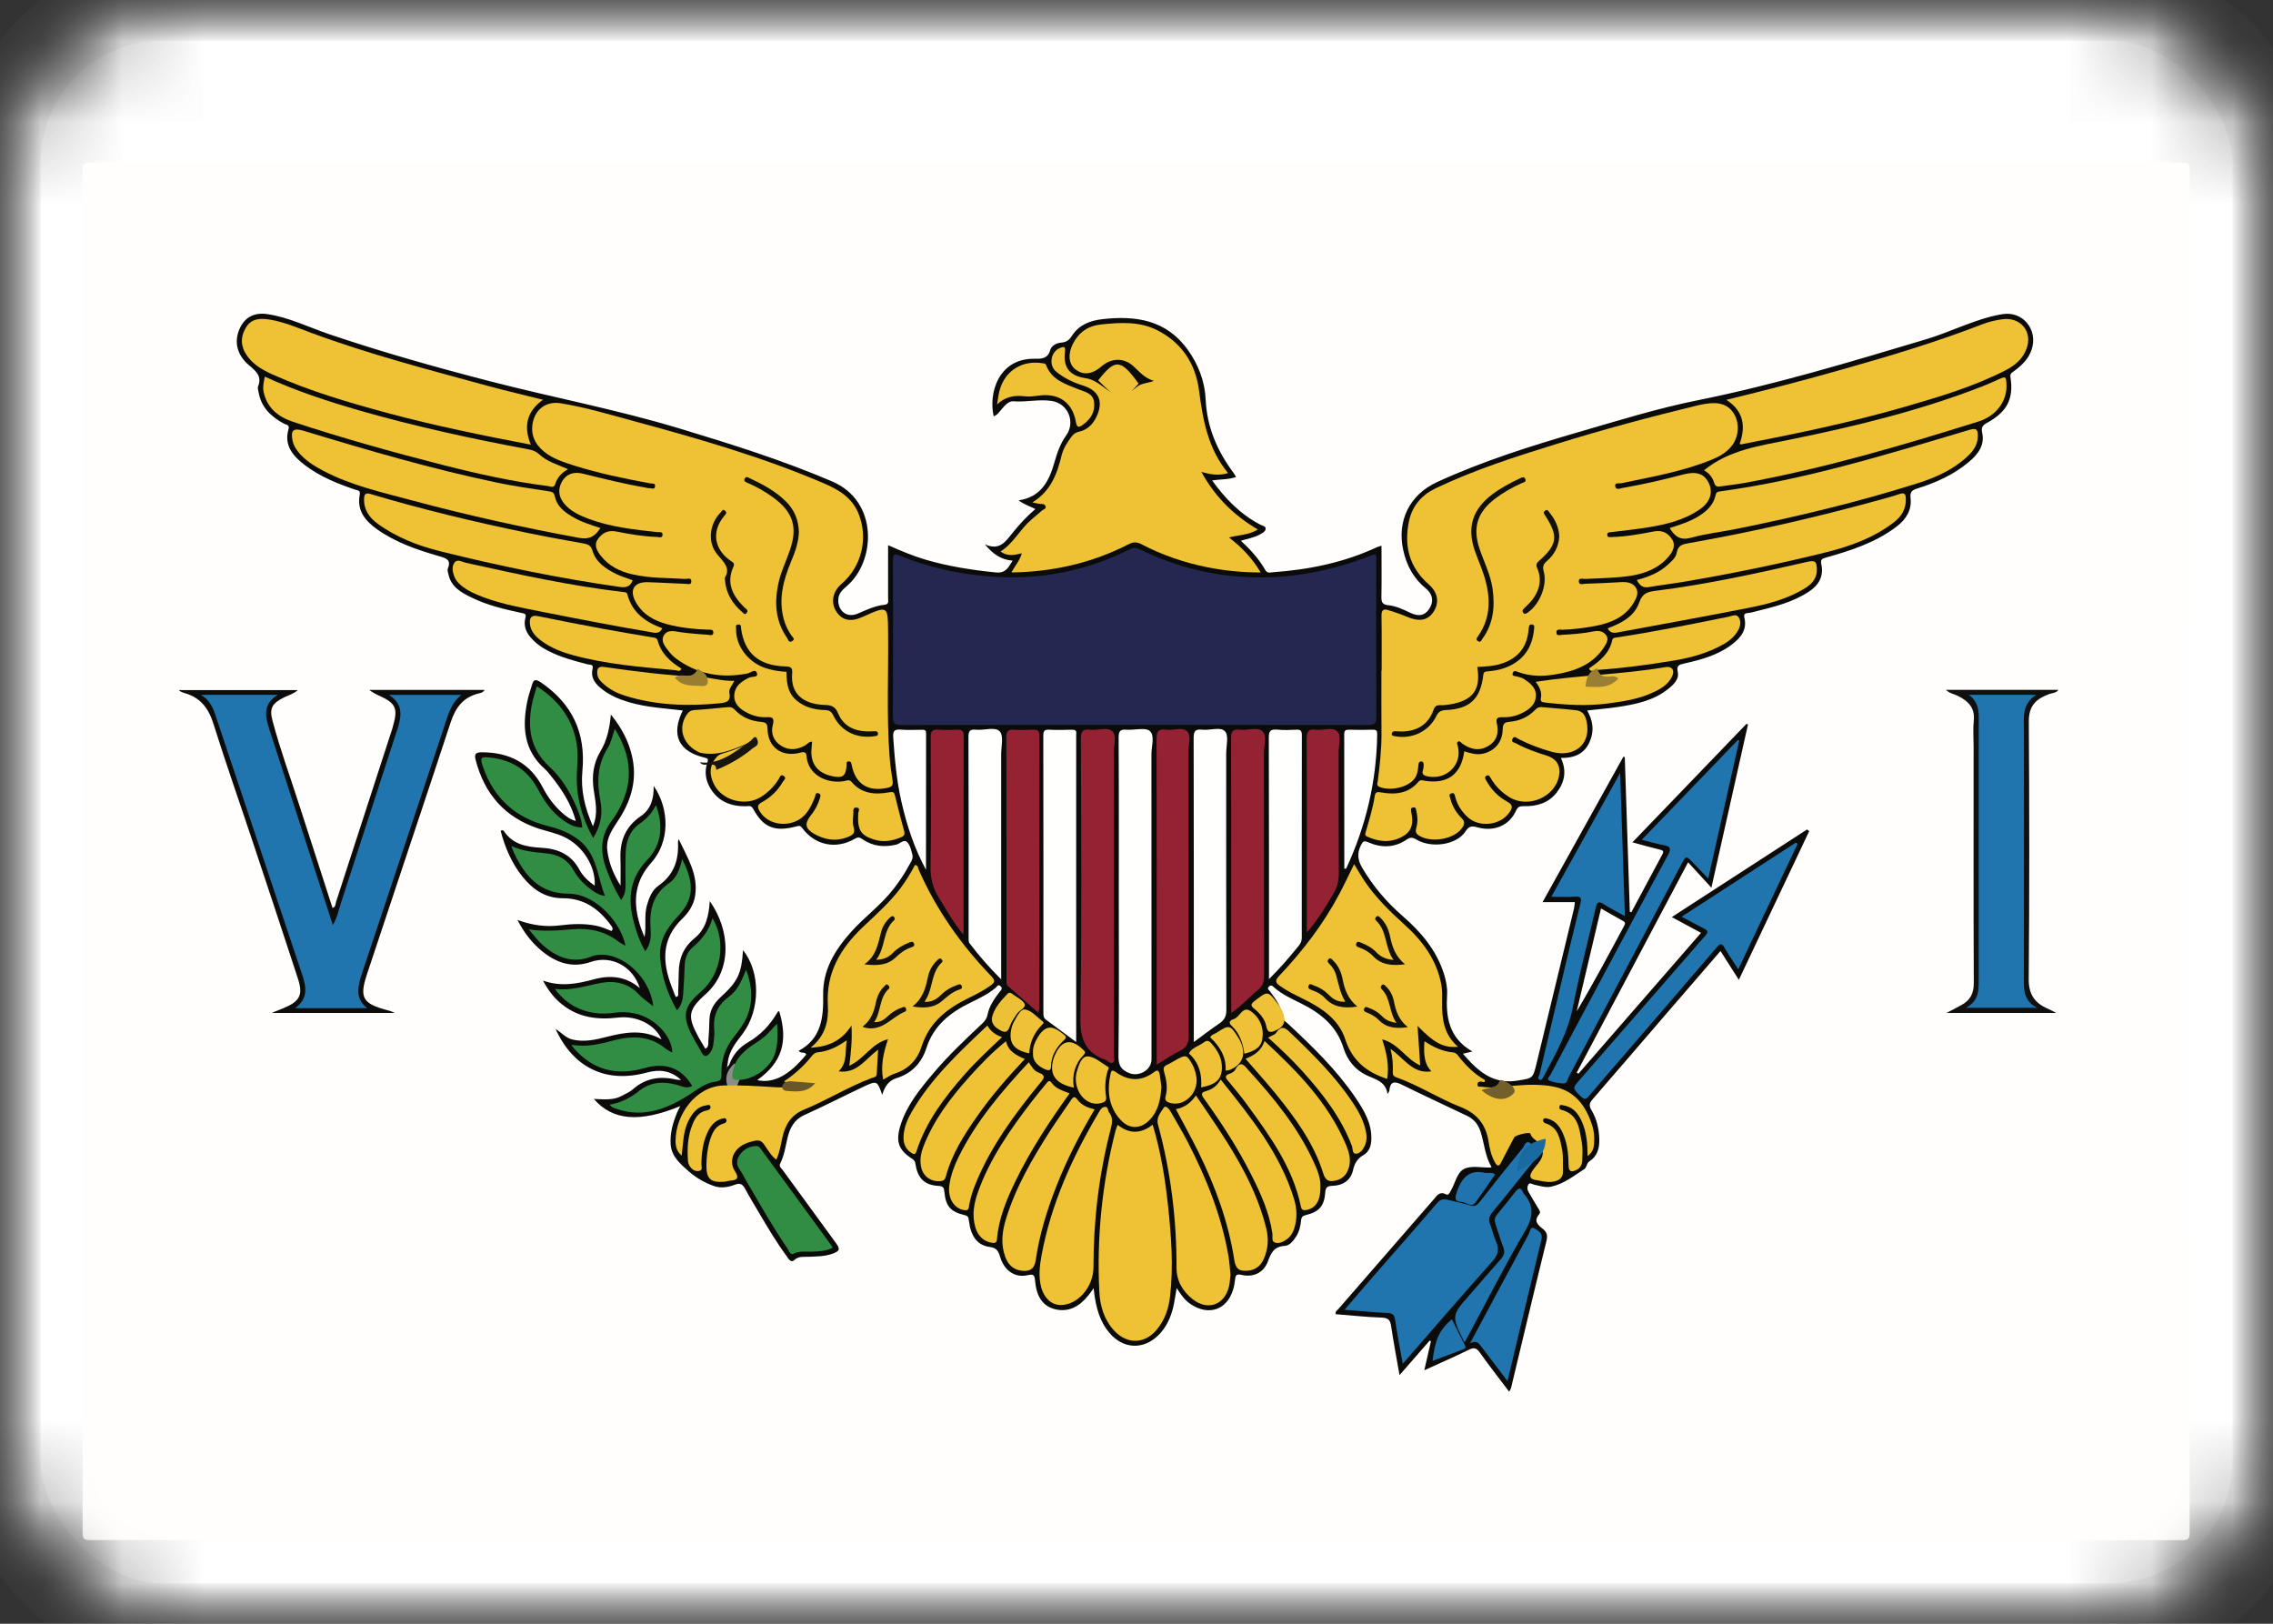 <?xml version="1.0" encoding="UTF-8" standalone="no"?>
<svg width="28px" height="20px" viewBox="0 0 28 20" version="1.1" xmlns="http://www.w3.org/2000/svg" xmlns:xlink="http://www.w3.org/1999/xlink">
    <rect x="0" y="0" width="28" height="20" fill="#333333" stroke="none"/>
    <!-- Generator: Sketch 40.1 (33804) - http://www.bohemiancoding.com/sketch -->
    <title>VI@1x</title>
    <desc>Created with Sketch.</desc>
    <defs>
        <rect id="path-1" x="0" y="0" width="28" height="20" rx="2"></rect>
        <mask id="mask-2" maskContentUnits="userSpaceOnUse" maskUnits="objectBoundingBox" x="0" y="0" width="28" height="20" fill="white">
            <use xlink:href="#path-1"></use>
        </mask>
        <mask id="mask-4" maskContentUnits="userSpaceOnUse" maskUnits="objectBoundingBox" x="0" y="0" width="28" height="20" fill="white">
            <use xlink:href="#path-1"></use>
        </mask>
    </defs>
    <g id="Page-1" stroke="none" stroke-width="1" fill="none" fill-rule="evenodd">
        <g id="VI">
            <mask id="mask-3" fill="white">
                <use xlink:href="#path-1"></use>
            </mask>
            <g id="Mask" stroke="#F5F5F5" mask="url(#mask-2)" fill="#FFFFFF">
                <use mask="url(#mask-4)" xlink:href="#path-1"></use>
            </g>
            <g id="7-01" mask="url(#mask-3)">
                <g transform="translate(1, 2)">
                    <path d="M12.996,16.968 C8.702,16.968 4.408,16.968 0.114,16.969 C0.041,16.969 0.018,16.959 0.018,16.88 C0.021,11.286 0.021,5.692 0.018,0.097 C0.018,0.014 0.038,0.002 0.118,0.002 C8.703,0.004 17.288,0.004 25.873,0.002 C25.951,0.002 25.974,0.012 25.974,0.097 C25.971,5.691 25.971,11.285 25.973,16.879 C25.973,16.957 25.952,16.97 25.878,16.97 C21.584,16.968 17.29,16.968 12.996,16.968" id="Fill-1" fill="#FFFEFD"></path>
                    <path d="M7.982,11.117 C8.024,10.995 8.106,10.901 8.215,10.838 C8.369,10.749 8.483,10.628 8.571,10.479 C8.577,10.468 8.582,10.454 8.599,10.456 C8.713,10.832 8.631,11.089 8.328,11.304 C8.525,11.349 8.722,11.246 8.932,10.989 C8.916,10.949 8.868,10.983 8.839,10.943 C9.12,10.792 9.145,10.531 9.14,10.255 C9.134,9.947 9.285,9.703 9.482,9.481 C9.649,9.294 9.857,9.145 10.011,8.944 C10.078,8.856 10.141,8.766 10.192,8.669 C10.215,8.626 10.252,8.583 10.24,8.531 C10.226,8.477 10.213,8.414 10.178,8.376 C10.136,8.33 10.088,8.392 10.042,8.403 C9.893,8.439 9.753,8.425 9.626,8.338 C9.593,8.315 9.573,8.306 9.531,8.331 C9.299,8.466 9.04,8.413 8.881,8.198 C8.856,8.164 8.839,8.172 8.807,8.18 C8.544,8.249 8.403,8.194 8.279,7.964 C8.252,7.914 8.219,7.931 8.188,7.931 C7.998,7.933 7.844,7.87 7.746,7.702 C7.69,7.605 7.678,7.501 7.712,7.395 C7.724,7.36 7.729,7.344 7.683,7.333 C7.358,7.256 7.262,7.054 7.411,6.751 C7.189,6.725 6.967,6.713 6.754,6.651 C6.636,6.617 6.525,6.571 6.428,6.498 C6.341,6.432 6.271,6.356 6.3,6.237 C6.313,6.179 6.267,6.19 6.24,6.183 C6.074,6.14 5.909,6.097 5.755,6.018 C5.669,5.975 5.595,5.92 5.533,5.847 C5.475,5.779 5.45,5.7 5.471,5.616 C5.485,5.563 5.47,5.559 5.424,5.55 C5.213,5.504 5.003,5.456 4.809,5.36 C4.681,5.298 4.556,5.229 4.524,5.073 C4.519,5.051 4.509,5.024 4.516,5.005 C4.563,4.892 4.494,4.875 4.404,4.849 C4.139,4.773 3.879,4.683 3.65,4.523 C3.498,4.416 3.393,4.288 3.432,4.09 C3.442,4.038 3.402,4.04 3.371,4.03 C3.154,3.956 2.941,3.87 2.758,3.731 C2.611,3.619 2.494,3.488 2.555,3.283 C2.57,3.23 2.523,3.232 2.499,3.219 C2.337,3.132 2.216,3.015 2.185,2.829 C2.181,2.806 2.171,2.779 2.179,2.76 C2.23,2.635 2.155,2.573 2.069,2.5 C1.917,2.372 1.882,2.211 1.95,2.053 C2.013,1.908 2.131,1.845 2.292,1.869 C2.558,1.908 2.797,2.028 3.048,2.114 C3.703,2.336 4.37,2.524 5.04,2.697 C5.814,2.897 6.602,3.045 7.368,3.277 C8.005,3.469 8.638,3.668 9.251,3.93 C9.827,4.176 9.787,4.918 9.43,5.22 C9.372,5.269 9.322,5.319 9.326,5.403 C9.331,5.535 9.44,5.611 9.563,5.559 C9.672,5.513 9.777,5.461 9.897,5.449 C9.956,5.443 9.939,5.398 9.94,5.365 C9.941,5.153 9.94,4.941 9.94,4.715 C10.095,4.784 10.243,4.846 10.396,4.892 C10.682,4.976 10.974,5.022 11.27,5.051 C11.388,5.062 11.421,4.991 11.474,4.906 C11.332,4.894 11.232,4.825 11.132,4.705 C11.317,4.787 11.389,4.667 11.472,4.565 C11.556,4.461 11.646,4.362 11.754,4.27 C11.683,4.234 11.61,4.211 11.548,4.163 C11.827,4.122 11.924,3.922 11.988,3.698 C12.022,3.579 12.061,3.464 12.134,3.363 C12.251,3.199 12.158,2.97 11.957,2.939 C11.8,2.914 11.641,2.956 11.482,2.943 C11.427,2.939 11.381,2.991 11.343,3.035 C11.312,3.07 11.289,3.111 11.241,3.128 C11.175,2.849 11.296,2.414 11.742,2.419 C11.827,2.42 11.907,2.421 11.937,2.312 C11.952,2.258 12.013,2.224 12.073,2.22 C12.137,2.215 12.172,2.188 12.206,2.134 C12.292,2.001 12.428,1.948 12.582,1.931 C12.994,1.884 13.367,1.943 13.628,2.303 C13.762,2.488 13.842,2.697 13.852,2.922 C13.868,3.26 13.993,3.552 14.193,3.821 C14.204,3.836 14.214,3.853 14.227,3.875 C14.132,3.909 14.037,3.901 13.932,3.918 C14.094,4.143 14.277,4.332 14.521,4.46 C14.546,4.474 14.59,4.48 14.591,4.508 C14.592,4.547 14.551,4.566 14.518,4.584 C14.45,4.623 14.372,4.633 14.286,4.661 C14.405,4.771 14.51,4.886 14.587,5.022 C14.612,5.067 14.651,5.05 14.685,5.048 C15.129,5.016 15.559,4.928 15.964,4.739 C15.978,4.732 15.995,4.729 16.018,4.722 C16.018,4.937 16.021,5.146 16.017,5.355 C16.016,5.421 16.033,5.448 16.104,5.455 C16.198,5.465 16.285,5.506 16.37,5.547 C16.476,5.597 16.548,5.583 16.602,5.506 C16.663,5.42 16.655,5.322 16.565,5.249 C16.412,5.124 16.327,4.964 16.286,4.777 C16.206,4.416 16.363,4.094 16.702,3.938 C17.265,3.679 17.855,3.494 18.449,3.321 C18.932,3.181 19.416,3.03 19.909,2.931 C20.864,2.739 21.793,2.458 22.723,2.18 C22.994,2.099 23.248,1.972 23.521,1.9 C23.57,1.887 23.62,1.877 23.67,1.869 C23.919,1.83 24.108,2.061 24.027,2.305 C23.989,2.422 23.905,2.501 23.809,2.572 C23.785,2.591 23.758,2.598 23.766,2.647 C23.808,2.91 23.724,3.073 23.483,3.205 C23.428,3.235 23.402,3.259 23.418,3.332 C23.452,3.487 23.362,3.6 23.25,3.693 C23.065,3.848 22.848,3.945 22.618,4.017 C22.556,4.036 22.526,4.058 22.535,4.132 C22.553,4.28 22.482,4.395 22.366,4.484 C22.108,4.682 21.804,4.78 21.496,4.867 C21.438,4.883 21.424,4.893 21.437,4.955 C21.467,5.097 21.405,5.207 21.285,5.286 C21.085,5.419 20.856,5.474 20.627,5.531 C20.594,5.54 20.561,5.549 20.528,5.551 C20.484,5.554 20.48,5.577 20.489,5.612 C20.523,5.757 20.444,5.854 20.339,5.935 C20.165,6.069 19.957,6.126 19.746,6.173 C19.69,6.186 19.649,6.193 19.667,6.275 C19.688,6.365 19.618,6.43 19.553,6.483 C19.371,6.631 19.149,6.675 18.924,6.709 C18.804,6.727 18.683,6.736 18.552,6.751 C18.627,6.882 18.641,7.014 18.577,7.149 C18.51,7.29 18.387,7.338 18.228,7.336 C18.302,7.494 18.275,7.634 18.177,7.761 C18.076,7.891 17.934,7.933 17.774,7.93 C17.728,7.929 17.699,7.932 17.675,7.986 C17.592,8.169 17.406,8.247 17.202,8.191 C17.136,8.172 17.097,8.171 17.053,8.24 C16.947,8.405 16.638,8.454 16.448,8.341 C16.401,8.313 16.374,8.31 16.327,8.342 C16.178,8.444 16.016,8.445 15.855,8.375 C15.803,8.353 15.79,8.36 15.764,8.412 C15.715,8.512 15.725,8.595 15.781,8.69 C15.913,8.914 16.079,9.109 16.275,9.28 C16.506,9.48 16.699,9.707 16.79,10.004 C16.814,10.084 16.831,10.165 16.826,10.249 C16.81,10.526 16.845,10.783 17.138,10.952 C17.085,10.964 17.059,10.971 17.021,10.979 C17.203,11.19 17.387,11.361 17.695,11.31 C17.879,11.279 17.882,11.29 17.929,11.095 C18.083,10.461 18.236,9.826 18.389,9.192 C18.395,9.167 18.396,9.14 18.4,9.112 L18.002,9.112 C18.337,8.511 18.667,7.915 18.998,7.32 C19.004,7.322 19.009,7.324 19.015,7.326 C19.036,7.962 19.056,8.597 19.077,9.232 C19.083,9.234 19.09,9.235 19.096,9.236 C19.224,8.998 19.351,8.759 19.479,8.521 C19.501,8.48 19.48,8.473 19.443,8.464 C19.336,8.438 19.23,8.408 19.109,8.375 C19.582,7.884 20.048,7.4 20.514,6.916 C20.52,6.918 20.527,6.92 20.533,6.922 C20.384,7.587 20.235,8.252 20.082,8.934 C19.983,8.826 19.894,8.729 19.795,8.621 C19.328,9.503 18.876,10.358 18.423,11.212 C18.43,11.216 18.437,11.221 18.444,11.225 C18.946,10.649 19.448,10.072 19.954,9.49 C19.836,9.427 19.722,9.365 19.594,9.296 C20.156,8.932 20.708,8.574 21.26,8.217 C21.269,8.223 21.278,8.23 21.287,8.237 C20.999,8.845 20.711,9.453 20.42,10.069 C20.341,9.946 20.27,9.834 20.194,9.714 C19.98,9.961 19.773,10.201 19.566,10.441 C19.251,10.807 18.937,11.173 18.621,11.537 C18.581,11.583 18.569,11.615 18.604,11.673 C18.67,11.783 18.698,11.906 18.701,12.034 C18.703,12.143 18.679,12.239 18.581,12.303 C18.543,12.327 18.547,12.381 18.515,12.401 C18.386,12.483 18.264,12.583 18.109,12.616 C18.038,12.632 17.968,12.606 17.899,12.592 C17.874,12.587 17.846,12.56 17.827,12.591 C17.812,12.616 17.811,12.649 17.827,12.677 C17.865,12.744 17.905,12.809 17.944,12.875 C17.959,12.9 17.984,12.929 17.96,12.957 C17.889,13.039 17.944,13.088 18.004,13.135 C18.059,13.177 18.066,13.222 18.049,13.29 C17.901,13.891 17.759,14.494 17.614,15.096 C17.611,15.108 17.603,15.119 17.591,15.142 C17.466,14.977 17.343,14.82 17.228,14.658 C17.186,14.599 17.154,14.595 17.09,14.627 C16.915,14.713 16.736,14.791 16.545,14.878 C16.575,14.75 16.601,14.636 16.627,14.521 C16.622,14.518 16.617,14.515 16.612,14.512 C16.492,14.649 16.372,14.786 16.24,14.938 C16.203,14.727 16.166,14.532 16.137,14.335 C16.126,14.259 16.101,14.232 16.019,14.229 C15.831,14.223 15.643,14.202 15.454,14.187 C15.444,14.153 15.473,14.14 15.489,14.121 C15.88,13.671 16.271,13.221 16.663,12.771 C16.701,12.727 16.734,12.67 16.811,12.71 C16.846,12.728 16.855,12.694 16.869,12.671 C16.926,12.579 16.945,12.443 17.037,12.397 C17.124,12.354 17.248,12.383 17.356,12.381 C17.36,12.381 17.363,12.379 17.374,12.376 C17.294,12.242 17.285,12.088 17.24,11.944 C17.211,11.852 17.159,11.785 17.072,11.744 C16.803,11.616 16.532,11.49 16.264,11.358 C16.171,11.312 16.126,11.328 16.115,11.43 C16.114,11.442 16.107,11.454 16.092,11.475 C16.072,11.325 15.951,11.297 15.842,11.248 C15.693,11.18 15.596,11.057 15.55,10.908 C15.466,10.637 15.268,10.479 15.026,10.359 C14.912,10.302 14.795,10.25 14.698,10.165 C14.679,10.15 14.662,10.122 14.631,10.153 C14.604,10.181 14.632,10.194 14.644,10.21 C14.719,10.309 14.788,10.411 14.807,10.536 C14.813,10.574 14.845,10.589 14.869,10.612 C15.169,10.891 15.463,11.176 15.694,11.515 C15.801,11.673 15.9,11.835 15.893,12.036 C15.891,12.114 15.865,12.187 15.799,12.225 C15.721,12.27 15.686,12.329 15.667,12.414 C15.639,12.539 15.543,12.602 15.415,12.606 C15.352,12.608 15.329,12.623 15.325,12.689 C15.313,12.855 15.25,12.926 15.088,12.966 C15.049,12.975 15.033,12.988 15.028,13.028 C15.021,13.097 15.007,13.166 14.969,13.226 C14.934,13.281 14.889,13.342 14.826,13.346 C14.695,13.354 14.658,13.43 14.619,13.536 C14.568,13.677 14.439,13.737 14.293,13.703 C14.228,13.688 14.219,13.71 14.214,13.762 C14.21,13.804 14.202,13.847 14.189,13.888 C14.112,14.135 13.89,14.21 13.671,14.066 C13.599,14.019 13.55,13.953 13.495,13.865 C13.479,13.954 13.469,14.027 13.453,14.098 C13.423,14.225 13.37,14.343 13.277,14.439 C13.09,14.631 12.833,14.62 12.662,14.412 C12.555,14.283 12.498,14.122 12.472,13.867 C12.448,13.901 12.428,13.93 12.406,13.957 C12.3,14.09 12.163,14.169 11.992,14.125 C11.821,14.08 11.764,13.933 11.751,13.778 C11.744,13.699 11.729,13.691 11.653,13.708 C11.502,13.741 11.371,13.649 11.321,13.484 C11.3,13.413 11.279,13.37 11.191,13.359 C11.038,13.338 10.959,13.228 10.935,13.033 C10.93,12.996 10.928,12.978 10.883,12.967 C10.709,12.926 10.65,12.858 10.633,12.678 C10.628,12.624 10.614,12.61 10.558,12.607 C10.392,12.597 10.309,12.516 10.281,12.357 C10.275,12.326 10.275,12.298 10.238,12.274 C10.066,12.165 10.031,12.059 10.093,11.859 C10.172,11.609 10.336,11.41 10.502,11.214 C10.684,10.999 10.889,10.805 11.095,10.612 C11.13,10.579 11.155,10.548 11.165,10.498 C11.186,10.392 11.248,10.303 11.313,10.218 C11.329,10.198 11.356,10.18 11.328,10.15 C11.296,10.115 11.281,10.153 11.265,10.167 C11.171,10.245 11.063,10.297 10.954,10.35 C10.705,10.471 10.501,10.632 10.412,10.909 C10.355,11.087 10.235,11.221 10.046,11.279 C9.944,11.31 9.898,11.386 9.868,11.485 C9.805,11.312 9.804,11.308 9.642,11.383 C9.396,11.498 9.155,11.623 8.907,11.735 C8.782,11.792 8.731,11.893 8.702,12.012 C8.676,12.118 8.663,12.228 8.613,12.327 C8.591,12.369 8.624,12.388 8.642,12.412 C8.86,12.711 9.079,13.01 9.297,13.31 C9.353,13.387 9.345,13.41 9.253,13.443 C9.159,13.476 9.061,13.476 8.963,13.48 C8.901,13.483 8.841,13.469 8.783,13.521 C8.74,13.561 8.708,13.497 8.685,13.465 C8.561,13.296 8.454,13.115 8.348,12.935 C8.292,12.84 8.234,12.746 8.183,12.65 C8.152,12.593 8.124,12.564 8.051,12.593 C7.973,12.623 7.882,12.638 7.802,12.611 C7.686,12.572 7.57,12.504 7.487,12.43 C7.394,12.348 7.276,12.253 7.262,12.104 C7.25,11.961 7.289,11.829 7.343,11.699 C7.352,11.676 7.365,11.654 7.381,11.624 C6.88,11.83 6.549,11.804 6.315,11.536 C6.436,11.54 6.551,11.555 6.655,11.5 C6.702,11.474 6.755,11.453 6.794,11.419 C6.951,11.278 7.132,11.251 7.332,11.298 C7.344,11.301 7.358,11.3 7.39,11.302 C7.257,11.18 7.117,11.171 6.968,11.211 C6.471,11.346 6.066,11.159 5.843,10.673 C5.922,10.723 5.971,10.785 6.051,10.804 C6.199,10.839 6.339,10.806 6.479,10.77 C6.704,10.712 6.929,10.677 7.149,10.802 C7.071,10.62 6.84,10.506 6.611,10.534 C6.361,10.564 6.126,10.534 5.923,10.371 C5.826,10.294 5.754,10.2 5.689,10.078 C5.908,10.157 6.11,10.118 6.314,10.063 C6.514,10.008 6.709,10.023 6.882,10.171 C6.795,9.901 6.532,9.761 6.276,9.849 C6.044,9.928 5.852,9.858 5.676,9.715 C5.554,9.615 5.458,9.492 5.374,9.331 C5.557,9.398 5.726,9.42 5.899,9.398 C6.047,9.379 6.195,9.373 6.343,9.402 C6.41,9.416 6.471,9.442 6.532,9.467 C6.553,9.449 6.548,9.429 6.536,9.412 C6.39,9.206 6.205,9.064 5.935,9.064 C5.72,9.065 5.564,8.957 5.437,8.799 C5.302,8.631 5.221,8.438 5.167,8.233 C5.185,8.224 5.2,8.225 5.207,8.236 C5.316,8.402 5.488,8.432 5.667,8.442 C5.873,8.453 6.037,8.524 6.138,8.713 C6.18,8.792 6.248,8.854 6.326,8.909 C6.34,8.668 6.175,8.412 5.943,8.306 C5.845,8.26 5.739,8.24 5.637,8.207 C5.217,8.069 4.968,7.778 4.86,7.363 C4.844,7.3 4.847,7.265 4.937,7.266 C5.276,7.267 5.53,7.399 5.686,7.699 C5.75,7.822 5.831,7.931 5.937,8.022 C5.98,8.058 6.024,8.094 6.093,8.112 C6.034,7.893 5.916,7.716 5.78,7.548 C5.759,7.522 5.738,7.495 5.713,7.473 C5.451,7.243 5.432,6.952 5.495,6.641 C5.508,6.573 5.532,6.507 5.552,6.44 C5.57,6.378 5.588,6.355 5.66,6.403 C6.054,6.67 6.219,7.034 6.174,7.499 C6.152,7.73 6.203,7.95 6.304,8.177 C6.373,8.015 6.333,7.869 6.313,7.725 C6.289,7.558 6.309,7.403 6.396,7.255 C6.476,7.122 6.51,6.973 6.525,6.801 C6.656,6.962 6.744,7.128 6.786,7.315 C6.849,7.589 6.783,7.84 6.635,8.075 C6.558,8.198 6.461,8.312 6.481,8.474 C6.5,8.63 6.558,8.771 6.644,8.908 C6.644,8.797 6.647,8.686 6.643,8.576 C6.635,8.358 6.704,8.182 6.893,8.053 C7.021,7.967 7.056,7.831 7.052,7.679 C7.251,7.969 7.252,8.369 7.023,8.626 C6.825,8.847 6.799,9.083 6.87,9.348 C6.887,9.414 6.912,9.478 6.94,9.541 C6.964,9.411 6.933,9.279 6.969,9.151 C6.996,9.057 7.031,8.965 7.114,8.907 C7.297,8.778 7.361,8.6 7.352,8.387 C7.351,8.371 7.352,8.355 7.361,8.337 C7.465,8.559 7.604,8.77 7.563,9.033 C7.545,9.147 7.483,9.241 7.404,9.317 C7.146,9.566 7.158,9.851 7.274,10.153 C7.286,10.184 7.298,10.215 7.31,10.246 C7.315,10.257 7.32,10.269 7.325,10.28 C7.365,10.274 7.353,10.245 7.354,10.226 C7.358,10.142 7.359,10.059 7.361,9.976 C7.363,9.808 7.419,9.668 7.555,9.557 C7.699,9.441 7.732,9.274 7.743,9.099 C7.998,9.458 8.022,9.951 7.693,10.245 C7.477,10.438 7.465,10.516 7.602,10.77 C7.629,10.819 7.659,10.867 7.689,10.918 C7.735,10.893 7.723,10.852 7.726,10.82 C7.733,10.734 7.737,10.648 7.739,10.561 C7.742,10.448 7.793,10.359 7.876,10.283 C8.091,10.087 8.134,9.994 8.153,9.703 C8.369,9.972 8.368,10.439 8.15,10.731 C8.065,10.843 7.975,10.951 7.964,11.099 C7.96,11.127 7.95,11.155 7.957,11.173 C7.946,11.155 7.963,11.136 7.982,11.117" id="Fill-2" fill="#0B0C0A"></path>
                    <path d="M4.969,6.498 C4.951,6.531 4.921,6.535 4.897,6.541 C4.706,6.588 4.612,6.715 4.553,6.893 C4.212,7.93 3.863,8.965 3.52,10.002 C3.424,10.291 3.47,10.362 3.768,10.442 C3.8,10.45 3.831,10.459 3.86,10.477 L2.345,10.477 C2.412,10.45 2.456,10.433 2.499,10.415 C2.693,10.333 2.735,10.253 2.671,10.057 C2.491,9.506 2.309,8.956 2.126,8.407 C1.961,7.911 1.787,7.417 1.63,6.918 C1.57,6.724 1.469,6.589 1.267,6.535 C1.254,6.531 1.242,6.526 1.229,6.52 C1.223,6.517 1.218,6.512 1.202,6.5 L2.669,6.5 C2.619,6.546 2.554,6.563 2.497,6.591 C2.352,6.664 2.316,6.723 2.357,6.877 C2.448,7.223 2.572,7.559 2.681,7.899 C2.819,8.327 2.958,8.755 3.096,9.183 C3.138,9.171 3.131,9.133 3.14,9.108 C3.371,8.4 3.6,7.691 3.83,6.983 C3.836,6.964 3.84,6.944 3.846,6.925 C3.902,6.725 3.872,6.661 3.678,6.572 C3.634,6.552 3.59,6.531 3.549,6.498 L4.969,6.498" id="Fill-3" fill="#0C0C0B"></path>
                    <path d="M24.33,10.477 L22.977,10.477 C23.051,10.439 23.109,10.409 23.166,10.377 C23.272,10.318 23.315,10.234 23.314,10.108 C23.31,9.137 23.312,8.166 23.312,7.195 C23.312,7.088 23.303,6.981 23.314,6.876 C23.331,6.715 23.242,6.631 23.111,6.568 C23.067,6.547 23.015,6.54 22.971,6.497 L24.357,6.497 C24.33,6.537 24.281,6.535 24.242,6.549 C24.096,6.604 23.991,6.68 23.992,6.885 C23.999,7.943 24,9.001 23.991,10.058 C23.989,10.249 24.065,10.356 24.23,10.426 C24.257,10.437 24.283,10.453 24.33,10.477" id="Fill-4" fill="#0F100F"></path>
                    <path d="M8.154,11.183 C8.113,11.29 8.072,11.397 8.031,11.503 C7.926,11.36 7.906,11.226 8.047,11.099 C8.083,11.127 8.119,11.155 8.154,11.183" id="Fill-5" fill="#8C8D8A"></path>
                    <path d="M15.942,4.827 C15.962,4.858 15.953,4.888 15.953,4.917 C15.954,5.552 15.952,6.187 15.955,6.822 C15.956,6.902 15.938,6.93 15.85,6.93 C13.934,6.927 12.017,6.927 10.101,6.93 C10.02,6.93 9.999,6.907 9.999,6.829 C10.002,6.187 10.002,5.545 10,4.903 C10,4.829 10.009,4.813 10.087,4.845 C10.422,4.983 10.772,5.062 11.135,5.096 C11.764,5.156 12.359,5.045 12.921,4.765 C12.971,4.74 13.004,4.749 13.05,4.771 C13.404,4.943 13.776,5.053 14.17,5.094 C14.772,5.157 15.347,5.056 15.904,4.837 C15.916,4.832 15.93,4.83 15.942,4.827" id="Fill-6" fill="#242750"></path>
                    <path d="M16.02,6.261 C16.02,6.034 16.022,5.808 16.018,5.582 C16.017,5.515 16.043,5.496 16.101,5.515 C16.178,5.539 16.256,5.564 16.329,5.596 C16.477,5.66 16.583,5.645 16.654,5.543 C16.734,5.427 16.716,5.299 16.599,5.197 C16.354,4.982 16.292,4.713 16.359,4.41 C16.4,4.227 16.515,4.096 16.686,4.014 C17.161,3.788 17.661,3.627 18.163,3.472 C18.742,3.292 19.327,3.135 19.917,2.992 C19.953,2.983 19.99,2.977 20.026,2.972 C20.19,2.947 20.301,2.991 20.366,3.107 C20.433,3.228 20.417,3.391 20.326,3.5 C20.264,3.574 20.184,3.621 20.095,3.658 C19.735,3.807 19.352,3.872 18.973,3.952 C18.945,3.958 18.888,3.939 18.897,3.99 C18.906,4.042 18.959,4.015 18.99,4.01 C19.242,3.966 19.492,3.909 19.74,3.843 C19.895,3.803 19.989,3.834 20.045,3.941 C20.106,4.058 20.072,4.179 19.944,4.27 C19.755,4.403 19.536,4.457 19.312,4.494 C19.159,4.519 19.004,4.535 18.85,4.554 C18.827,4.557 18.799,4.552 18.799,4.587 C18.8,4.624 18.83,4.615 18.851,4.615 C19.028,4.611 19.201,4.579 19.373,4.546 C19.474,4.527 19.541,4.562 19.591,4.633 C19.647,4.71 19.612,4.788 19.558,4.852 C19.436,4.998 19.268,5.065 19.083,5.093 C18.899,5.12 18.712,5.121 18.527,5.131 C18.498,5.133 18.446,5.11 18.449,5.163 C18.452,5.212 18.503,5.191 18.532,5.19 C18.681,5.186 18.829,5.178 18.978,5.17 C19.05,5.167 19.119,5.18 19.155,5.244 C19.188,5.304 19.16,5.365 19.126,5.422 C19.017,5.605 18.838,5.675 18.641,5.712 C18.511,5.736 18.38,5.752 18.248,5.757 C18.219,5.757 18.168,5.742 18.173,5.795 C18.176,5.838 18.22,5.82 18.247,5.819 C18.376,5.812 18.504,5.803 18.63,5.777 C18.691,5.764 18.749,5.774 18.785,5.824 C18.82,5.871 18.792,5.921 18.765,5.963 C18.625,6.186 18.399,6.268 18.153,6.308 C18.003,6.333 17.85,6.332 17.703,6.278 C17.681,6.269 17.648,6.251 17.635,6.289 C17.62,6.331 17.659,6.325 17.683,6.332 C17.712,6.341 17.744,6.345 17.769,6.361 C17.843,6.409 17.918,6.464 17.92,6.56 C17.923,6.659 17.859,6.724 17.774,6.77 C17.692,6.815 17.605,6.838 17.512,6.834 C17.452,6.832 17.423,6.842 17.439,6.911 C17.465,7.024 17.442,7.124 17.334,7.188 C17.222,7.256 17.115,7.231 17.013,7.159 C16.996,7.147 16.981,7.116 16.956,7.139 C16.941,7.152 16.954,7.174 16.959,7.194 C17.014,7.422 16.816,7.613 16.582,7.562 C16.532,7.551 16.512,7.531 16.53,7.481 C16.537,7.463 16.536,7.441 16.537,7.422 C16.538,7.4 16.533,7.379 16.507,7.379 C16.483,7.379 16.475,7.397 16.473,7.42 C16.467,7.486 16.461,7.552 16.412,7.606 C16.325,7.703 16.121,7.743 15.997,7.694 C15.951,7.675 15.968,7.649 15.972,7.623 C15.996,7.431 16.018,7.24 16.018,7.047 C16.016,6.785 16.017,6.523 16.017,6.261 L16.02,6.261" id="Fill-7" fill="#EFC236"></path>
                    <path d="M9.004,7.135 C8.964,7.135 8.947,7.164 8.922,7.179 C8.825,7.234 8.727,7.249 8.626,7.188 C8.526,7.127 8.493,7.029 8.52,6.929 C8.545,6.834 8.506,6.831 8.435,6.834 C8.345,6.837 8.261,6.812 8.183,6.768 C8.095,6.719 8.032,6.651 8.047,6.544 C8.061,6.441 8.14,6.391 8.227,6.347 C8.262,6.33 8.343,6.348 8.325,6.293 C8.305,6.228 8.245,6.289 8.206,6.296 C7.884,6.357 7.588,6.306 7.325,6.109 C7.293,6.085 7.264,6.055 7.24,6.024 C7.196,5.966 7.135,5.901 7.177,5.827 C7.221,5.752 7.303,5.774 7.378,5.786 C7.492,5.803 7.607,5.81 7.722,5.819 C7.747,5.822 7.783,5.834 7.787,5.795 C7.79,5.748 7.749,5.757 7.721,5.756 C7.551,5.75 7.383,5.732 7.22,5.689 C7.055,5.645 6.914,5.566 6.829,5.411 C6.751,5.268 6.81,5.167 6.976,5.171 C7.132,5.175 7.287,5.186 7.443,5.191 C7.468,5.191 7.513,5.21 7.516,5.165 C7.519,5.107 7.468,5.133 7.441,5.131 C7.221,5.117 7,5.124 6.785,5.073 C6.634,5.038 6.499,4.971 6.402,4.847 C6.354,4.785 6.311,4.713 6.367,4.638 C6.42,4.565 6.488,4.526 6.593,4.547 C6.758,4.58 6.925,4.608 7.095,4.614 C7.118,4.615 7.156,4.631 7.161,4.592 C7.168,4.543 7.124,4.557 7.097,4.554 C6.812,4.524 6.526,4.492 6.255,4.392 C6.141,4.349 6.03,4.3 5.95,4.203 C5.879,4.118 5.87,4.02 5.926,3.926 C5.978,3.84 6.064,3.806 6.179,3.834 C6.435,3.897 6.689,3.961 6.949,4.005 C6.965,4.008 6.982,4.015 6.999,4.013 C7.024,4.011 7.066,4.038 7.07,3.988 C7.073,3.947 7.034,3.959 7.01,3.954 C6.695,3.895 6.381,3.832 6.075,3.735 C5.944,3.693 5.811,3.652 5.702,3.563 C5.587,3.468 5.533,3.351 5.564,3.201 C5.599,3.036 5.735,2.939 5.906,2.967 C6.226,3.019 6.536,3.114 6.848,3.198 C7.628,3.41 8.404,3.634 9.148,3.953 C9.332,4.032 9.495,4.129 9.575,4.324 C9.699,4.629 9.616,4.978 9.364,5.194 C9.256,5.287 9.231,5.425 9.303,5.534 C9.375,5.643 9.481,5.664 9.623,5.6 C9.94,5.457 9.937,5.457 9.94,5.792 C9.946,6.3 9.92,6.809 9.958,7.317 C9.966,7.416 9.979,7.515 9.995,7.613 C10.004,7.667 9.99,7.691 9.936,7.703 C9.694,7.757 9.537,7.659 9.491,7.42 C9.486,7.398 9.483,7.379 9.458,7.378 C9.418,7.376 9.431,7.408 9.429,7.428 C9.418,7.563 9.38,7.59 9.241,7.558 C9.069,7.518 8.984,7.405 8.996,7.232 C8.998,7.2 9.001,7.168 9.004,7.135" id="Fill-8" fill="#EFC236"></path>
                    <path d="M14.128,3.827 C14.013,3.862 13.913,3.845 13.799,3.812 C13.968,4.12 14.198,4.348 14.495,4.522 C14.384,4.59 14.263,4.588 14.139,4.62 C14.296,4.74 14.424,4.874 14.53,5.051 C14.297,5.051 14.081,5.029 13.868,4.986 C13.585,4.929 13.315,4.836 13.06,4.703 C13.003,4.673 12.959,4.674 12.902,4.704 C12.454,4.933 11.976,5.044 11.459,5.051 C11.503,4.969 11.563,4.905 11.587,4.815 C11.495,4.838 11.41,4.856 11.325,4.793 C11.486,4.691 11.564,4.521 11.701,4.404 C11.747,4.364 11.794,4.326 11.839,4.286 C11.855,4.272 11.889,4.269 11.88,4.238 C11.871,4.205 11.842,4.208 11.814,4.207 C11.788,4.206 11.762,4.197 11.718,4.188 C11.945,4.049 12.023,3.835 12.078,3.607 C12.099,3.523 12.147,3.448 12.2,3.378 C12.222,3.348 12.249,3.327 12.289,3.318 C12.401,3.295 12.471,3.216 12.513,3.12 C12.594,2.938 12.532,2.808 12.339,2.748 C12.218,2.71 12.107,2.657 12.01,2.577 C11.916,2.5 11.942,2.334 12.054,2.288 C12.094,2.272 12.128,2.256 12.119,2.332 C12.094,2.526 12.177,2.629 12.371,2.658 C12.458,2.671 12.527,2.716 12.594,2.768 C12.749,2.89 12.857,2.891 13.007,2.764 C13.06,2.72 13.126,2.723 13.214,2.692 C13.093,2.654 13.034,2.575 12.961,2.51 C12.843,2.403 12.692,2.408 12.57,2.512 C12.452,2.614 12.341,2.625 12.243,2.546 C12.163,2.48 12.154,2.357 12.217,2.234 C12.29,2.092 12.404,2.013 12.566,1.996 C12.8,1.972 13.033,1.957 13.251,2.065 C13.56,2.219 13.728,2.485 13.77,2.807 C13.818,3.174 13.88,3.528 14.128,3.827" id="Fill-9" fill="#EFC236"></path>
                    <path d="M6.705,9.649 C6.661,9.4 6.367,9.01 5.998,9.007 C5.748,9.006 5.575,8.896 5.442,8.7 C5.387,8.618 5.338,8.533 5.299,8.421 C5.444,8.487 5.584,8.496 5.723,8.51 C5.874,8.524 5.991,8.585 6.067,8.722 C6.121,8.818 6.2,8.898 6.291,8.964 C6.334,8.995 6.378,9.025 6.452,9.035 C6.357,8.793 6.356,8.522 6.131,8.347 C6.019,8.26 5.892,8.21 5.756,8.176 C5.354,8.077 5.084,7.835 4.951,7.449 C4.909,7.326 4.919,7.317 5.052,7.333 C5.314,7.363 5.505,7.492 5.627,7.722 C5.706,7.871 5.801,8.008 5.943,8.107 C6.01,8.153 6.079,8.193 6.172,8.193 C6.168,8.105 6.136,8.026 6.104,7.947 C6.024,7.758 5.917,7.58 5.767,7.442 C5.53,7.224 5.496,6.964 5.552,6.675 C5.566,6.604 5.59,6.534 5.613,6.454 C5.868,6.617 6.035,6.83 6.096,7.118 C6.123,7.246 6.114,7.374 6.107,7.505 C6.091,7.792 6.162,8.062 6.306,8.322 C6.404,8.172 6.426,8.015 6.395,7.856 C6.351,7.629 6.358,7.417 6.486,7.214 C6.527,7.148 6.543,7.066 6.574,6.979 C6.752,7.265 6.805,7.555 6.673,7.867 C6.638,7.95 6.596,8.03 6.541,8.102 C6.403,8.28 6.389,8.471 6.46,8.677 C6.509,8.818 6.57,8.953 6.651,9.086 C6.694,9.028 6.706,8.972 6.706,8.911 C6.705,8.778 6.703,8.645 6.707,8.512 C6.711,8.367 6.753,8.236 6.879,8.146 C6.963,8.087 7.032,8.017 7.08,7.916 C7.174,8.173 7.153,8.405 6.967,8.599 C6.767,8.808 6.735,9.048 6.796,9.312 C6.828,9.45 6.873,9.585 6.949,9.717 C7.017,9.627 7.022,9.533 7.014,9.438 C6.998,9.214 7.038,9.019 7.243,8.877 C7.338,8.812 7.377,8.697 7.403,8.582 C7.574,8.915 7.528,9.097 7.35,9.286 C7.217,9.429 7.117,9.585 7.132,9.793 C7.149,10.026 7.222,10.238 7.339,10.445 C7.403,10.376 7.412,10.301 7.417,10.225 C7.423,10.112 7.432,9.999 7.435,9.886 C7.437,9.797 7.472,9.719 7.536,9.665 C7.649,9.57 7.735,9.459 7.777,9.31 C7.952,9.602 7.885,10.001 7.633,10.216 C7.425,10.394 7.4,10.506 7.521,10.748 C7.557,10.819 7.603,10.886 7.639,10.957 C7.679,11.036 7.717,11.009 7.753,10.958 C7.791,10.904 7.79,10.838 7.797,10.776 C7.801,10.743 7.801,10.709 7.798,10.676 C7.783,10.51 7.84,10.379 7.978,10.278 C8.085,10.201 8.135,10.083 8.191,9.944 C8.267,10.149 8.279,10.333 8.203,10.519 C8.164,10.612 8.104,10.692 8.041,10.771 C7.932,10.907 7.881,11.062 7.887,11.234 C7.889,11.29 7.878,11.316 7.813,11.323 C7.699,11.336 7.613,11.404 7.519,11.466 C7.244,11.644 6.95,11.776 6.607,11.662 C6.573,11.65 6.535,11.644 6.51,11.606 C6.649,11.583 6.766,11.523 6.872,11.438 C7.013,11.324 7.174,11.317 7.342,11.363 C7.402,11.38 7.462,11.415 7.527,11.375 C7.395,11.155 7.199,11.081 6.938,11.156 C6.595,11.255 6.305,11.18 6.069,10.912 C6.061,10.903 6.054,10.891 6.038,10.868 C6.225,10.903 6.392,10.859 6.559,10.815 C6.785,10.756 7.001,10.755 7.193,10.912 C7.218,10.933 7.25,10.946 7.281,10.964 C7.279,10.758 7.062,10.534 6.821,10.483 C6.734,10.464 6.648,10.462 6.559,10.475 C6.265,10.517 6.002,10.412 5.835,10.18 C6.04,10.207 6.221,10.14 6.407,10.106 C6.581,10.075 6.743,10.112 6.87,10.249 C6.919,10.301 6.981,10.341 7.047,10.394 C7.008,10.038 6.668,9.729 6.368,9.762 C6.345,9.765 6.321,9.768 6.299,9.776 C6.066,9.873 5.872,9.802 5.694,9.647 C5.63,9.592 5.581,9.527 5.514,9.448 C5.707,9.475 5.879,9.461 6.052,9.446 C6.257,9.428 6.449,9.468 6.616,9.596 C6.639,9.614 6.667,9.627 6.705,9.649" id="Fill-10" fill="#318D43"></path>
                    <path d="M16.961,10.894 C16.783,10.908 16.671,10.851 16.462,10.636 C16.474,10.808 16.484,10.959 16.495,11.123 C16.319,11.047 16.23,10.853 16.026,10.802 C16.08,10.964 16.115,11.124 16.088,11.289 C15.836,11.208 15.657,11.065 15.571,10.8 C15.491,10.553 15.276,10.412 15.047,10.3 C14.95,10.253 14.854,10.206 14.766,10.143 C14.709,10.103 14.706,10.074 14.757,10.021 C15.045,9.716 15.3,9.386 15.496,9.016 C15.56,8.896 15.617,8.773 15.681,8.644 C15.726,8.718 15.768,8.792 15.816,8.862 C15.95,9.059 16.12,9.225 16.297,9.385 C16.523,9.588 16.699,9.823 16.755,10.129 C16.768,10.198 16.766,10.268 16.765,10.337 C16.761,10.544 16.783,10.742 16.961,10.894" id="Fill-11" fill="#EFC236"></path>
                    <path d="M9.879,11.298 C9.847,11.125 9.883,10.965 9.939,10.8 C9.736,10.851 9.647,11.044 9.462,11.127 C9.483,10.963 9.499,10.813 9.489,10.631 C9.371,10.816 9.212,10.893 8.985,10.905 C9.173,10.755 9.209,10.567 9.198,10.376 C9.175,9.984 9.352,9.684 9.623,9.425 C9.786,9.27 9.955,9.122 10.091,8.942 C10.159,8.851 10.218,8.755 10.271,8.655 C10.311,8.656 10.308,8.692 10.317,8.712 C10.533,9.205 10.84,9.639 11.214,10.027 C11.266,10.081 11.25,10.105 11.201,10.14 C11.119,10.199 11.03,10.245 10.939,10.289 C10.671,10.419 10.449,10.589 10.354,10.887 C10.303,11.049 10.194,11.169 10.021,11.224 C9.974,11.238 9.932,11.27 9.879,11.298" id="Fill-12" fill="#EFC236"></path>
                    <path d="M5.539,3.477 C4.939,3.363 4.356,3.243 3.78,3.089 C3.296,2.958 2.815,2.818 2.356,2.612 C2.239,2.559 2.128,2.497 2.05,2.391 C1.965,2.276 1.957,2.158 2.028,2.037 C2.095,1.922 2.203,1.918 2.32,1.936 C2.498,1.965 2.662,2.036 2.829,2.098 C3.546,2.364 4.286,2.556 5.023,2.757 C5.241,2.816 5.461,2.867 5.689,2.924 C5.491,3.065 5.445,3.247 5.539,3.477" id="Fill-13" fill="#EFC236"></path>
                    <path d="M20.43,3.468 C20.506,3.252 20.482,3.064 20.266,2.925 C20.755,2.806 21.233,2.682 21.707,2.547 C22.287,2.383 22.863,2.21 23.425,1.992 C23.504,1.962 23.586,1.943 23.67,1.932 C23.889,1.903 24.041,2.084 23.965,2.292 C23.92,2.418 23.824,2.5 23.707,2.56 C23.314,2.762 22.891,2.887 22.467,3.01 C21.804,3.202 21.128,3.342 20.45,3.473 C20.444,3.474 20.438,3.47 20.43,3.468" id="Fill-14" fill="#EFC236"></path>
                    <path d="M13.199,11.853 C13.299,12.184 13.352,12.514 13.388,12.847 C13.428,13.22 13.457,13.595 13.413,13.971 C13.396,14.122 13.347,14.262 13.247,14.381 C13.1,14.555 12.887,14.56 12.729,14.394 C12.601,14.257 12.551,14.087 12.542,13.91 C12.509,13.239 12.576,12.577 12.742,11.925 C12.748,11.903 12.758,11.882 12.768,11.855 C12.913,11.971 13.056,11.966 13.199,11.853" id="Fill-15" fill="#EFC236"></path>
                    <path d="M17.038,7.254 C17.112,7.278 17.186,7.3 17.265,7.284 C17.412,7.252 17.508,7.142 17.511,6.984 C17.513,6.921 17.529,6.895 17.593,6.891 C17.719,6.881 17.828,6.831 17.914,6.74 C17.939,6.715 17.962,6.707 17.994,6.71 C18.135,6.723 18.277,6.732 18.418,6.749 C18.525,6.763 18.542,6.855 18.552,6.935 C18.581,7.185 18.376,7.334 18.111,7.259 C17.972,7.22 17.836,7.169 17.707,7.103 C17.683,7.091 17.654,7.057 17.632,7.1 C17.609,7.145 17.659,7.146 17.679,7.158 C17.797,7.224 17.925,7.266 18.053,7.307 C18.176,7.346 18.228,7.432 18.205,7.557 C18.158,7.818 17.822,7.962 17.592,7.818 C17.496,7.759 17.419,7.681 17.363,7.584 C17.351,7.564 17.342,7.538 17.311,7.555 C17.282,7.572 17.297,7.593 17.309,7.615 C17.37,7.726 17.457,7.815 17.568,7.875 C17.641,7.915 17.632,7.952 17.594,8.006 C17.482,8.171 17.212,8.198 17.07,8.056 C17.002,7.989 16.951,7.912 16.927,7.819 C16.92,7.794 16.919,7.76 16.879,7.772 C16.838,7.784 16.862,7.817 16.867,7.839 C16.89,7.931 16.939,8.011 17.006,8.078 C17.049,8.121 17.041,8.156 17.01,8.199 C16.912,8.34 16.623,8.387 16.475,8.289 C16.435,8.262 16.437,8.233 16.447,8.195 C16.467,8.126 16.463,8.057 16.447,7.988 C16.442,7.966 16.443,7.938 16.406,7.946 C16.369,7.954 16.384,7.98 16.384,8.001 C16.384,8.005 16.385,8.008 16.386,8.011 C16.41,8.13 16.401,8.235 16.278,8.303 C16.131,8.385 15.987,8.37 15.842,8.305 C15.805,8.288 15.819,8.265 15.827,8.238 C15.868,8.095 15.912,7.952 15.935,7.804 C15.942,7.758 15.962,7.751 16.011,7.76 C16.185,7.791 16.35,7.777 16.473,7.629 C16.496,7.602 16.519,7.611 16.545,7.616 C16.83,7.663 16.999,7.54 17.038,7.254" id="Fill-16" fill="#EFC236"></path>
                    <path d="M7.621,7.271 C7.42,7.181 7.347,6.984 7.451,6.816 C7.474,6.778 7.5,6.75 7.553,6.746 C7.688,6.738 7.822,6.723 7.957,6.711 C7.991,6.708 8.02,6.709 8.047,6.738 C8.135,6.834 8.249,6.882 8.378,6.892 C8.437,6.897 8.454,6.918 8.455,6.978 C8.458,7.206 8.633,7.332 8.861,7.27 C8.916,7.255 8.932,7.27 8.936,7.318 C8.953,7.541 9.184,7.659 9.4,7.621 C9.432,7.615 9.461,7.597 9.491,7.632 C9.615,7.778 9.78,7.791 9.954,7.759 C10.004,7.75 10.015,7.757 10.026,7.804 C10.06,7.949 10.099,8.093 10.138,8.237 C10.148,8.275 10.139,8.297 10.099,8.313 C9.99,8.359 9.879,8.377 9.764,8.34 C9.6,8.288 9.561,8.22 9.572,8.018 C9.573,7.994 9.604,7.952 9.551,7.947 C9.504,7.943 9.513,7.985 9.512,8.012 C9.51,8.072 9.498,8.136 9.516,8.19 C9.538,8.263 9.503,8.285 9.45,8.307 C9.3,8.369 9.157,8.346 9.023,8.267 C8.918,8.206 8.911,8.142 8.985,8.048 C9.035,7.985 9.075,7.915 9.098,7.838 C9.104,7.815 9.121,7.783 9.083,7.771 C9.041,7.759 9.047,7.797 9.038,7.82 C8.98,7.966 8.91,8.098 8.735,8.138 C8.584,8.172 8.428,8.113 8.357,7.99 C8.33,7.944 8.325,7.913 8.385,7.881 C8.493,7.823 8.58,7.739 8.642,7.632 C8.655,7.611 8.694,7.584 8.655,7.558 C8.614,7.53 8.606,7.575 8.592,7.597 C8.536,7.687 8.464,7.76 8.374,7.816 C8.184,7.936 7.899,7.862 7.797,7.664 C7.738,7.549 7.734,7.435 7.824,7.33 C7.855,7.289 7.903,7.281 7.948,7.267 C8.066,7.23 8.181,7.184 8.289,7.123 C8.074,7.21 7.867,7.325 7.621,7.271" id="Fill-17" fill="#EFC236"></path>
                    <path d="M16.28,14.798 C16.245,14.605 16.211,14.429 16.185,14.253 C16.176,14.189 16.148,14.175 16.088,14.172 C15.919,14.164 15.751,14.148 15.563,14.133 C15.681,13.996 15.789,13.868 15.899,13.742 C16.167,13.434 16.438,13.128 16.703,12.818 C16.744,12.771 16.781,12.766 16.833,12.778 C16.924,12.801 17.017,12.818 17.107,12.846 C17.163,12.864 17.193,12.848 17.226,12.806 C17.401,12.582 17.578,12.36 17.758,12.14 C17.781,12.112 17.797,12.027 17.866,12.093 C17.919,12.143 17.981,12.192 17.913,12.276 C17.736,12.494 17.564,12.716 17.384,12.931 C17.34,12.983 17.335,13.026 17.357,13.083 C17.383,13.151 17.398,13.223 17.428,13.29 C17.471,13.384 17.457,13.454 17.384,13.536 C17.017,13.947 16.657,14.365 16.28,14.798" id="Fill-18" fill="#2075AE"></path>
                    <path d="M12.782,9.068 C12.782,8.406 12.784,7.745 12.78,7.083 C12.78,7.004 12.801,6.981 12.88,6.988 C12.977,6.995 13.108,6.956 13.164,7.004 C13.228,7.06 13.184,7.191 13.184,7.29 C13.185,8.543 13.185,9.796 13.185,11.049 C13.185,11.178 13.034,11.266 12.912,11.218 C12.812,11.179 12.777,11.124 12.778,11.012 C12.786,10.364 12.782,9.716 12.782,9.068" id="Fill-19" fill="#FFFFFE"></path>
                    <path d="M12.721,9.044 C12.721,9.696 12.721,10.348 12.72,10.999 C12.72,11.03 12.738,11.074 12.705,11.09 C12.674,11.105 12.647,11.064 12.616,11.054 C12.366,10.963 12.305,10.794 12.309,10.534 C12.327,9.391 12.318,8.247 12.315,7.103 C12.314,7.014 12.335,6.975 12.431,6.988 C12.523,7 12.644,6.949 12.704,7.009 C12.759,7.065 12.72,7.18 12.72,7.269 C12.721,7.861 12.721,8.453 12.721,9.044" id="Fill-20" fill="#952233"></path>
                    <path d="M6.396,4.504 C6.329,4.606 6.264,4.649 6.127,4.624 C5.437,4.496 4.753,4.346 4.077,4.164 C3.704,4.063 3.324,3.98 2.979,3.797 C2.863,3.735 2.752,3.667 2.67,3.561 C2.638,3.521 2.614,3.477 2.604,3.428 C2.577,3.299 2.614,3.268 2.74,3.306 C3.529,3.546 4.32,3.777 5.129,3.946 C5.336,3.989 5.547,4.019 5.757,4.051 C5.803,4.058 5.825,4.065 5.835,4.117 C5.86,4.232 5.946,4.302 6.044,4.361 C6.153,4.427 6.274,4.464 6.396,4.504" id="Fill-21" fill="#EFC236"></path>
                    <path d="M19.568,4.504 C19.69,4.465 19.805,4.429 19.91,4.367 C20.018,4.303 20.107,4.224 20.134,4.098 C20.141,4.065 20.154,4.058 20.186,4.053 C21.236,3.91 22.242,3.598 23.252,3.297 C23.343,3.27 23.366,3.283 23.364,3.377 C23.362,3.476 23.31,3.553 23.239,3.619 C23.064,3.784 22.848,3.881 22.623,3.952 C21.892,4.183 21.146,4.362 20.393,4.514 C20.208,4.552 20.019,4.571 19.838,4.622 C19.704,4.66 19.633,4.613 19.568,4.504" id="Fill-22" fill="#EFC236"></path>
                    <path d="M8.659,11.319 C8.788,11.233 8.902,11.131 8.998,11.01 C9.018,10.986 9.038,10.965 9.071,10.962 C9.199,10.95 9.31,10.898 9.431,10.813 C9.407,10.954 9.442,11.089 9.33,11.196 C9.556,11.228 9.658,11.047 9.817,10.929 C9.811,11.043 9.806,11.137 9.8,11.231 C9.798,11.266 9.765,11.269 9.742,11.277 C9.45,11.385 9.188,11.552 8.901,11.669 C8.744,11.734 8.672,11.856 8.638,12.01 C8.618,12.1 8.606,12.192 8.562,12.284 C8.496,12.231 8.457,12.161 8.413,12.097 C8.381,12.052 8.35,12.039 8.295,12.052 C8.231,12.066 8.171,12.084 8.119,12.123 C8.017,12.199 7.986,12.323 8.054,12.427 C8.106,12.508 8.085,12.536 7.997,12.542 C7.97,12.544 7.944,12.555 7.917,12.556 C7.755,12.568 7.702,12.519 7.702,12.361 C7.702,12.254 7.714,12.148 7.745,12.046 C7.773,11.957 7.809,11.868 7.914,11.839 C7.945,11.83 7.955,11.812 7.947,11.789 C7.938,11.765 7.911,11.775 7.893,11.779 C7.808,11.802 7.757,11.863 7.721,11.937 C7.658,12.065 7.642,12.203 7.64,12.344 C7.64,12.37 7.659,12.409 7.618,12.421 C7.582,12.431 7.545,12.419 7.517,12.39 C7.494,12.365 7.478,12.337 7.475,12.302 C7.464,12.148 7.471,11.996 7.53,11.851 C7.563,11.769 7.609,11.695 7.708,11.677 C7.736,11.672 7.756,11.658 7.752,11.632 C7.746,11.597 7.715,11.613 7.694,11.616 C7.614,11.628 7.561,11.677 7.518,11.74 C7.455,11.833 7.428,11.939 7.417,12.049 C7.411,12.107 7.404,12.166 7.397,12.233 C7.331,12.178 7.321,12.111 7.322,12.046 C7.324,11.737 7.565,11.378 7.919,11.37 C8.116,11.365 8.311,11.376 8.507,11.389 C8.578,11.393 8.649,11.398 8.719,11.386 C8.738,11.382 8.761,11.384 8.759,11.354 C8.758,11.327 8.743,11.32 8.719,11.323 C8.699,11.331 8.678,11.335 8.659,11.319" id="Fill-23" fill="#EFC236"></path>
                    <path d="M13.249,11.113 L13.249,10.991 C13.249,9.697 13.25,8.403 13.247,7.11 C13.246,7.017 13.263,6.973 13.367,6.988 C13.454,7 13.567,6.952 13.623,7.007 C13.678,7.062 13.64,7.172 13.64,7.257 C13.641,8.425 13.64,9.592 13.643,10.76 C13.644,10.848 13.618,10.9 13.539,10.941 C13.446,10.988 13.36,11.046 13.249,11.113" id="Fill-24" fill="#952233"></path>
                    <path d="M17.251,11.323 C17.223,11.317 17.203,11.328 17.2,11.356 C17.197,11.394 17.232,11.383 17.252,11.386 C17.397,11.408 17.542,11.381 17.686,11.37 C17.836,11.358 17.986,11.356 18.132,11.383 C18.398,11.433 18.535,11.619 18.612,11.857 C18.637,11.932 18.643,12.012 18.636,12.093 C18.632,12.147 18.616,12.195 18.557,12.24 C18.556,12.102 18.547,11.977 18.504,11.86 C18.46,11.741 18.397,11.636 18.253,11.614 C18.237,11.611 18.218,11.603 18.211,11.626 C18.206,11.643 18.209,11.663 18.228,11.668 C18.447,11.723 18.455,11.908 18.486,12.075 C18.499,12.146 18.493,12.221 18.491,12.294 C18.49,12.343 18.466,12.388 18.422,12.409 C18.376,12.431 18.324,12.449 18.323,12.359 C18.321,12.233 18.312,12.107 18.264,11.988 C18.227,11.893 18.175,11.808 18.065,11.779 C18.047,11.774 18.021,11.766 18.011,11.789 C18.002,11.808 18.014,11.828 18.036,11.835 C18.199,11.886 18.217,12.03 18.243,12.161 C18.259,12.244 18.25,12.333 18.254,12.419 C18.258,12.513 18.2,12.547 18.117,12.557 C18.048,12.565 17.983,12.544 17.916,12.534 C17.835,12.521 17.842,12.476 17.875,12.425 C17.896,12.391 17.923,12.361 17.948,12.33 C18.022,12.235 18.023,12.173 17.955,12.081 C17.924,12.039 17.867,12.022 17.852,11.963 C17.845,11.939 17.67,11.979 17.653,12.01 C17.599,12.113 17.543,12.215 17.491,12.319 C17.465,12.371 17.444,12.365 17.418,12.321 C17.37,12.239 17.35,12.147 17.336,12.056 C17.303,11.847 17.191,11.712 16.988,11.633 C16.718,11.528 16.475,11.366 16.201,11.27 C16.166,11.258 16.156,11.24 16.157,11.205 C16.161,11.116 16.156,11.027 16.129,10.92 C16.297,11.033 16.4,11.232 16.632,11.196 C16.555,11.113 16.533,11.017 16.547,10.825 C16.656,10.898 16.77,10.951 16.9,10.963 C16.945,10.968 16.965,11.009 16.99,11.039 C17.076,11.143 17.172,11.235 17.291,11.302 C17.296,11.341 17.271,11.327 17.251,11.323" id="Fill-25" fill="#EFC236"></path>
                    <path d="M13.706,10.835 L13.706,10.729 C13.706,9.516 13.707,8.302 13.704,7.089 C13.704,7.003 13.727,6.978 13.811,6.988 C13.907,6.999 14.036,6.947 14.091,7.009 C14.139,7.062 14.105,7.186 14.105,7.278 C14.105,8.332 14.104,9.386 14.107,10.44 C14.107,10.516 14.084,10.563 14.022,10.605 C13.92,10.674 13.823,10.749 13.706,10.835" id="Fill-26" fill="#FFFFFE"></path>
                    <path d="M12.257,10.835 C12.122,10.735 12.004,10.647 11.885,10.56 C11.853,10.537 11.853,10.505 11.853,10.471 C11.854,9.335 11.854,8.199 11.852,7.062 C11.852,7.009 11.862,6.984 11.924,6.988 C12.016,6.993 12.108,6.991 12.2,6.988 C12.243,6.987 12.265,6.998 12.257,7.043 C12.256,7.049 12.257,7.056 12.257,7.063 L12.257,10.835" id="Fill-27" fill="#FFFFFE"></path>
                    <path d="M19.991,3.793 C20.295,3.543 20.676,3.491 21.05,3.415 C21.856,3.251 22.655,3.057 23.422,2.758 C23.485,2.733 23.546,2.706 23.608,2.678 C23.709,2.632 23.713,2.634 23.717,2.74 C23.724,2.94 23.594,3.122 23.371,3.192 C22.421,3.49 21.464,3.771 20.481,3.95 C20.388,3.967 20.294,3.976 20.2,3.99 C20.161,3.996 20.131,3.998 20.116,3.947 C20.095,3.875 20.045,3.821 19.991,3.793" id="Fill-28" fill="#EFC236"></path>
                    <path d="M2.262,2.639 C2.643,2.815 3.037,2.943 3.434,3.058 C4.118,3.254 4.812,3.405 5.511,3.535 C5.563,3.544 5.606,3.562 5.645,3.598 C5.74,3.687 5.866,3.721 5.997,3.779 C5.917,3.825 5.864,3.882 5.841,3.959 C5.824,4.015 5.784,3.992 5.751,3.987 C5.315,3.932 4.887,3.837 4.463,3.729 C3.84,3.57 3.221,3.398 2.611,3.196 C2.426,3.135 2.286,3.023 2.246,2.82 C2.235,2.762 2.249,2.708 2.262,2.639" id="Fill-29" fill="#EFC236"></path>
                    <path d="M20.043,8.821 C19.97,8.745 19.911,8.682 19.851,8.621 C19.769,8.538 19.769,8.539 19.712,8.645 C19.25,9.519 18.788,10.392 18.324,11.265 C18.308,11.295 18.305,11.347 18.259,11.345 C18.2,11.342 18.136,11.333 18.083,11.309 C18.049,11.293 18.089,11.257 18.101,11.235 C18.314,10.832 18.529,10.43 18.744,10.027 C19.011,9.528 19.276,9.029 19.547,8.532 C19.595,8.444 19.57,8.423 19.486,8.408 C19.403,8.393 19.322,8.369 19.224,8.344 C19.625,7.928 20.016,7.522 20.407,7.116 C20.413,7.118 20.419,7.12 20.425,7.122 C20.3,7.68 20.174,8.237 20.043,8.821" id="Fill-30" fill="#2075AE"></path>
                    <path d="M14.167,10.478 L14.167,10.282 C14.167,9.221 14.168,8.16 14.165,7.099 C14.165,7.015 14.181,6.976 14.275,6.988 C14.369,6.999 14.49,6.951 14.55,7.006 C14.612,7.062 14.569,7.182 14.57,7.274 C14.571,8.188 14.57,9.103 14.572,10.017 C14.572,10.092 14.556,10.146 14.493,10.196 C14.386,10.282 14.298,10.388 14.167,10.478" id="Fill-31" fill="#952233"></path>
                    <path d="M19.164,5.144 C19.307,5.106 19.437,5.055 19.544,4.957 C19.591,4.914 19.645,4.869 19.655,4.807 C19.672,4.712 19.732,4.703 19.811,4.689 C20.589,4.552 21.357,4.376 22.118,4.167 C22.212,4.141 22.307,4.117 22.399,4.085 C22.463,4.063 22.476,4.088 22.477,4.144 C22.481,4.267 22.425,4.361 22.329,4.434 C22.074,4.631 21.774,4.734 21.466,4.81 C20.904,4.948 20.336,5.065 19.765,5.162 C19.615,5.188 19.464,5.205 19.314,5.231 C19.241,5.244 19.199,5.215 19.164,5.144" id="Fill-32" fill="#EFC236"></path>
                    <path d="M6.793,5.147 C6.769,5.22 6.717,5.241 6.639,5.23 C5.894,5.124 5.157,4.973 4.428,4.791 C4.152,4.723 3.888,4.621 3.655,4.453 C3.549,4.376 3.48,4.278 3.485,4.142 C3.487,4.093 3.498,4.065 3.565,4.085 C4.198,4.274 4.841,4.428 5.488,4.562 C5.719,4.61 5.951,4.652 6.183,4.693 C6.24,4.703 6.278,4.716 6.297,4.78 C6.34,4.925 6.459,5.005 6.588,5.069 C6.653,5.101 6.724,5.121 6.793,5.147" id="Fill-33" fill="#EFC236"></path>
                    <path d="M11.789,10.473 C11.658,10.357 11.538,10.252 11.418,10.147 C11.392,10.123 11.399,10.091 11.399,10.062 C11.399,9.068 11.399,8.073 11.397,7.079 C11.397,7.012 11.413,6.982 11.49,6.988 C11.567,6.994 11.644,6.991 11.721,6.988 C11.777,6.986 11.804,6.998 11.804,7.058 C11.802,8.182 11.802,9.306 11.801,10.43 C11.801,10.437 11.798,10.443 11.789,10.473" id="Fill-34" fill="#952233"></path>
                    <path d="M19.715,9.291 C20.194,8.981 20.658,8.68 21.122,8.379 C21.129,8.383 21.136,8.388 21.144,8.393 C20.902,8.904 20.661,9.414 20.413,9.939 C20.352,9.845 20.295,9.763 20.246,9.678 C20.215,9.622 20.196,9.612 20.149,9.667 C19.773,10.107 19.395,10.545 19.017,10.984 C18.87,11.154 18.722,11.322 18.578,11.494 C18.541,11.54 18.52,11.551 18.471,11.503 C18.37,11.402 18.368,11.406 18.459,11.301 C18.976,10.708 19.492,10.114 20.009,9.522 C20.05,9.476 20.034,9.459 19.989,9.436 C19.903,9.393 19.817,9.346 19.715,9.291" id="Fill-35" fill="#2075AE"></path>
                    <path d="M11.333,10.063 C11.18,9.911 11.057,9.768 10.943,9.618 C10.928,9.597 10.932,9.56 10.932,9.531 C10.932,8.713 10.933,7.895 10.93,7.077 C10.929,6.998 10.954,6.981 11.026,6.988 C11.126,6.998 11.26,6.947 11.316,7.01 C11.366,7.064 11.333,7.193 11.333,7.289 C11.333,8.17 11.333,9.051 11.333,9.932 L11.333,10.063" id="Fill-36" fill="#FFFFFE"></path>
                    <path d="M14.632,10.06 L14.632,9.952 C14.632,8.998 14.633,8.043 14.63,7.089 C14.629,7.006 14.649,6.979 14.734,6.987 C14.811,6.995 14.89,6.992 14.967,6.988 C15.018,6.986 15.037,6.998 15.037,7.053 C15.035,7.885 15.036,8.716 15.036,9.547 C15.037,9.586 15.024,9.618 15,9.647 C14.888,9.785 14.774,9.92 14.632,10.06" id="Fill-37" fill="#FFFFFE"></path>
                    <path d="M18.11,9.046 C18.393,8.537 18.668,8.041 18.958,7.52 C18.978,8.123 18.997,8.695 19.016,9.284 C18.923,9.232 18.836,9.189 18.755,9.137 C18.695,9.097 18.673,9.111 18.658,9.176 C18.564,9.586 18.455,9.993 18.375,10.406 C18.314,10.719 18.16,10.988 18.013,11.263 C18.002,11.284 17.991,11.312 17.963,11.297 C17.931,11.282 17.959,11.255 17.964,11.236 C18.088,10.711 18.213,10.186 18.338,9.66 C18.381,9.483 18.425,9.306 18.468,9.129 C18.482,9.075 18.484,9.037 18.403,9.044 C18.313,9.052 18.221,9.046 18.11,9.046" id="Fill-38" fill="#2075AE"></path>
                    <path d="M12.064,14.074 C11.954,14.073 11.865,13.992 11.828,13.863 C11.79,13.728 11.807,13.592 11.831,13.459 C11.949,12.825 12.212,12.247 12.54,11.694 C12.558,11.665 12.577,11.633 12.615,11.634 C12.656,11.634 12.643,11.678 12.661,11.7 C12.712,11.762 12.703,11.829 12.683,11.904 C12.537,12.463 12.47,13.032 12.47,13.608 C12.47,13.852 12.276,14.076 12.064,14.074" id="Fill-39" fill="#EFC236"></path>
                    <path d="M14.158,13.701 C14.152,13.749 14.15,13.8 14.139,13.848 C14.083,14.076 13.875,14.149 13.69,14.001 C13.568,13.904 13.493,13.777 13.493,13.615 C13.495,13.018 13.422,12.429 13.265,11.852 C13.24,11.76 13.299,11.706 13.334,11.646 C13.356,11.608 13.398,11.654 13.418,11.688 C13.488,11.812 13.563,11.935 13.629,12.062 C13.86,12.51 14.047,12.974 14.133,13.472 C14.145,13.547 14.15,13.624 14.158,13.701" id="Fill-40" fill="#EFC236"></path>
                    <path d="M7.158,5.738 C7.126,5.814 7.065,5.795 7.011,5.785 C6.573,5.711 6.136,5.626 5.7,5.54 C5.446,5.489 5.19,5.445 4.947,5.353 C4.852,5.317 4.76,5.276 4.681,5.211 C4.642,5.179 4.61,5.142 4.593,5.093 C4.573,5.037 4.565,4.974 4.599,4.929 C4.636,4.881 4.693,4.922 4.739,4.932 C5.381,5.074 6.022,5.215 6.676,5.292 C6.699,5.295 6.721,5.292 6.729,5.324 C6.788,5.545 6.951,5.663 7.158,5.738" id="Fill-41" fill="#EFC236"></path>
                    <path d="M18.804,5.739 C18.973,5.677 19.135,5.592 19.194,5.418 C19.233,5.305 19.3,5.289 19.396,5.277 C20.025,5.198 20.643,5.063 21.26,4.921 C21.36,4.899 21.379,4.914 21.381,5.014 C21.383,5.119 21.325,5.188 21.242,5.241 C21.025,5.378 20.779,5.44 20.531,5.489 C20.01,5.592 19.486,5.686 18.963,5.783 C18.905,5.794 18.842,5.815 18.804,5.739" id="Fill-42" fill="#EFC236"></path>
                    <path d="M10.866,9.511 C10.74,9.358 10.657,9.203 10.564,9.055 C10.492,8.939 10.461,8.818 10.463,8.679 C10.471,8.147 10.468,7.615 10.465,7.084 C10.464,7.011 10.48,6.98 10.559,6.988 C10.633,6.994 10.708,6.992 10.783,6.988 C10.846,6.984 10.872,7.001 10.872,7.069 C10.869,7.864 10.87,8.658 10.87,9.453 C10.87,9.464 10.868,9.476 10.866,9.511" id="Fill-43" fill="#952233"></path>
                    <path d="M12.484,11.665 C12.302,11.971 12.143,12.281 12.015,12.606 C11.898,12.903 11.804,13.207 11.758,13.524 C11.743,13.628 11.687,13.666 11.579,13.651 C11.478,13.637 11.418,13.573 11.384,13.483 C11.326,13.326 11.344,13.171 11.392,13.015 C11.513,12.62 11.719,12.267 11.941,11.922 C12.022,11.795 12.111,11.674 12.194,11.549 C12.222,11.507 12.241,11.501 12.273,11.545 C12.322,11.613 12.398,11.644 12.484,11.665" id="Fill-44" fill="#EFC236"></path>
                    <path d="M13.485,11.662 C13.592,11.642 13.668,11.585 13.732,11.493 C14.085,12.011 14.446,12.516 14.598,13.128 C14.63,13.257 14.622,13.386 14.567,13.508 C14.531,13.59 14.468,13.642 14.375,13.651 C14.26,13.662 14.221,13.626 14.204,13.515 C14.132,13.052 13.972,12.617 13.767,12.198 C13.679,12.019 13.581,11.845 13.485,11.662" id="Fill-45" fill="#EFC236"></path>
                    <path d="M15.098,9.486 L15.098,9.409 C15.098,8.638 15.1,7.866 15.096,7.095 C15.096,7.004 15.124,6.977 15.21,6.988 C15.3,7 15.416,6.95 15.474,7.01 C15.527,7.064 15.489,7.175 15.49,7.261 C15.491,7.759 15.489,8.258 15.492,8.757 C15.492,8.846 15.475,8.924 15.429,9.002 C15.332,9.169 15.232,9.334 15.098,9.486" id="Fill-46" fill="#952233"></path>
                    <path d="M14.037,11.297 C14.406,11.759 14.772,12.209 14.943,12.776 C14.978,12.895 14.981,13.017 14.941,13.138 C14.923,13.19 14.895,13.234 14.85,13.266 C14.808,13.297 14.756,13.32 14.709,13.306 C14.657,13.291 14.68,13.232 14.674,13.192 C14.636,12.933 14.529,12.697 14.412,12.466 C14.247,12.139 14.048,11.832 13.833,11.534 C13.794,11.478 13.792,11.457 13.864,11.437 C13.935,11.417 13.994,11.373 14.037,11.297" id="Fill-47" fill="#EFC236"></path>
                    <path d="M12.176,11.467 C11.924,11.818 11.693,12.169 11.51,12.547 C11.399,12.775 11.302,13.009 11.281,13.264 C11.277,13.305 11.262,13.313 11.224,13.308 C11.124,13.296 11.047,13.228 11.015,13.117 C10.972,12.97 10.996,12.828 11.046,12.687 C11.193,12.271 11.444,11.914 11.711,11.566 C11.77,11.489 11.833,11.415 11.894,11.339 C11.914,11.314 11.93,11.303 11.954,11.337 C12.005,11.409 12.088,11.434 12.176,11.467" id="Fill-48" fill="#EFC236"></path>
                    <path d="M11.392,10.825 C11.421,10.95 11.518,10.998 11.624,11.044 C11.414,11.268 11.216,11.494 11.044,11.739 C10.878,11.974 10.724,12.216 10.65,12.496 C10.638,12.538 10.614,12.547 10.578,12.549 C10.456,12.555 10.363,12.481 10.344,12.36 C10.33,12.276 10.346,12.196 10.377,12.117 C10.504,11.793 10.711,11.52 10.942,11.263 C11.08,11.109 11.224,10.96 11.392,10.825" id="Fill-49" fill="#EFC236"></path>
                    <path d="M14.343,11.041 C14.451,10.999 14.539,10.942 14.577,10.822 C14.982,11.197 15.359,11.582 15.576,12.09 C15.619,12.192 15.652,12.296 15.607,12.408 C15.581,12.473 15.537,12.519 15.466,12.538 C15.381,12.56 15.331,12.553 15.299,12.449 C15.184,12.079 14.955,11.769 14.713,11.47 C14.595,11.326 14.47,11.188 14.343,11.041" id="Fill-50" fill="#EFC236"></path>
                    <path d="M7.313,6.254 C6.893,6.216 6.472,6.182 6.063,6.071 C5.922,6.033 5.787,5.981 5.67,5.894 C5.599,5.841 5.537,5.779 5.528,5.685 C5.521,5.612 5.542,5.571 5.631,5.59 C5.889,5.643 6.147,5.693 6.405,5.741 C6.614,5.78 6.823,5.815 7.033,5.85 C7.064,5.855 7.092,5.854 7.102,5.892 C7.145,6.051 7.258,6.152 7.394,6.235 C7.377,6.283 7.342,6.255 7.313,6.254" id="Fill-51" fill="#EFC236"></path>
                    <path d="M18.575,6.232 C18.706,6.145 18.825,6.049 18.86,5.886 C18.866,5.856 18.89,5.855 18.914,5.852 C19.377,5.782 19.836,5.689 20.295,5.596 C20.333,5.588 20.387,5.558 20.417,5.602 C20.449,5.648 20.44,5.707 20.416,5.755 C20.375,5.834 20.31,5.89 20.232,5.935 C20.036,6.046 19.823,6.103 19.602,6.139 C19.289,6.19 18.975,6.232 18.658,6.253 C18.628,6.256 18.591,6.284 18.575,6.232" id="Fill-52" fill="#EFC236"></path>
                    <path d="M9.257,13.369 C9.174,13.411 9.088,13.414 9,13.417 C8.927,13.42 8.853,13.404 8.781,13.44 C8.732,13.465 8.721,13.409 8.704,13.384 C8.516,13.108 8.352,12.818 8.185,12.53 C8.16,12.487 8.138,12.441 8.109,12.401 C8.063,12.336 8.076,12.275 8.118,12.218 C8.166,12.152 8.234,12.119 8.317,12.116 C8.349,12.115 8.363,12.14 8.379,12.161 C8.664,12.551 8.95,12.942 9.235,13.332 C9.243,13.343 9.249,13.355 9.257,13.369" id="Fill-53" fill="#318D43"></path>
                    <path d="M17.108,14.547 C17.356,14.084 17.592,13.642 17.831,13.202 C17.847,13.173 17.851,13.102 17.899,13.129 C17.942,13.153 18.008,13.184 17.989,13.265 C17.849,13.84 17.713,14.414 17.57,15.011 C17.454,14.858 17.349,14.721 17.246,14.584 C17.215,14.542 17.186,14.503 17.108,14.547" id="Fill-54" fill="#2075AE"></path>
                    <path d="M11.673,11.084 C11.707,11.135 11.737,11.191 11.791,11.21 C11.901,11.249 11.85,11.294 11.807,11.347 C11.5,11.722 11.213,12.11 11.026,12.56 C10.985,12.658 10.951,12.759 10.936,12.864 C10.93,12.906 10.914,12.91 10.876,12.905 C10.749,12.885 10.671,12.753 10.695,12.594 C10.713,12.475 10.753,12.364 10.806,12.256 C11.022,11.814 11.338,11.445 11.673,11.084" id="Fill-55" fill="#EFC236"></path>
                    <path d="M15.266,12.616 C15.268,12.79 15.209,12.88 15.097,12.903 C15.054,12.911 15.034,12.904 15.025,12.861 C14.926,12.379 14.642,11.99 14.359,11.602 C14.286,11.502 14.206,11.407 14.127,11.312 C14.095,11.274 14.083,11.249 14.143,11.227 C14.171,11.218 14.204,11.2 14.216,11.176 C14.284,11.049 14.333,11.13 14.385,11.188 C14.69,11.523 14.975,11.871 15.169,12.282 C15.222,12.393 15.27,12.507 15.266,12.616" id="Fill-56" fill="#EFC236"></path>
                    <path d="M17.918,6.398 C18.458,6.315 18.992,6.307 19.517,6.217 C19.596,6.204 19.634,6.254 19.598,6.331 C19.55,6.433 19.455,6.487 19.356,6.532 C19.18,6.613 18.989,6.641 18.799,6.666 C18.543,6.698 18.287,6.683 18.031,6.653 C17.989,6.648 17.973,6.64 17.982,6.595 C17.996,6.523 17.963,6.46 17.918,6.398" id="Fill-57" fill="#EFC236"></path>
                    <path d="M8.046,6.386 C8.019,6.443 7.975,6.484 7.985,6.534 C8.007,6.642 7.945,6.655 7.86,6.663 C7.467,6.701 7.079,6.688 6.699,6.569 C6.605,6.54 6.518,6.496 6.444,6.432 C6.4,6.395 6.359,6.354 6.357,6.292 C6.354,6.237 6.37,6.205 6.439,6.215 C6.826,6.27 7.214,6.321 7.606,6.336 C7.748,6.342 7.889,6.392 8.046,6.386" id="Fill-58" fill="#EFC236"></path>
                    <path d="M10.407,8.713 C10.261,8.445 10.169,8.161 10.103,7.869 C10.044,7.609 10.021,7.345 10.003,7.08 C9.998,7.004 10.018,6.981 10.095,6.987 C10.18,6.994 10.265,6.99 10.35,6.989 C10.383,6.988 10.408,6.987 10.408,7.034 C10.407,7.593 10.407,8.153 10.407,8.713" id="Fill-59" fill="#FFFFFF"></path>
                    <path d="M15.56,8.7 C15.56,8.145 15.56,7.594 15.559,7.043 C15.559,6.998 15.575,6.987 15.619,6.988 C15.716,6.991 15.813,6.991 15.91,6.988 C15.958,6.986 15.966,7.006 15.965,7.046 C15.957,7.623 15.827,8.174 15.582,8.7 C15.581,8.701 15.575,8.7 15.56,8.7" id="Fill-60" fill="#FFFFFF"></path>
                    <path d="M17.043,14.531 C17.037,14.524 17.034,14.522 17.033,14.52 C16.878,14.204 16.879,14.204 17.11,13.942 C17.236,13.799 17.359,13.653 17.486,13.511 C17.527,13.465 17.543,13.423 17.518,13.361 C17.481,13.269 17.455,13.172 17.423,13.079 C17.408,13.034 17.409,12.998 17.442,12.959 C17.517,12.87 17.59,12.778 17.662,12.686 C17.699,12.638 17.732,12.611 17.763,12.69 C17.764,12.693 17.765,12.696 17.767,12.698 C17.901,12.849 17.889,12.988 17.786,13.164 C17.54,13.582 17.322,14.016 17.092,14.443 C17.076,14.472 17.06,14.501 17.043,14.531" id="Fill-61" fill="#2075AE"></path>
                    <path d="M14.621,10.78 C14.663,10.757 14.702,10.747 14.719,10.723 C14.795,10.61 14.848,10.675 14.912,10.736 C15.184,10.996 15.449,11.261 15.659,11.573 C15.729,11.678 15.791,11.789 15.821,11.913 C15.837,11.978 15.842,12.043 15.814,12.108 C15.792,12.159 15.756,12.209 15.702,12.211 C15.656,12.212 15.666,12.147 15.653,12.113 C15.518,11.759 15.289,11.465 15.037,11.187 C14.909,11.046 14.771,10.915 14.621,10.78" id="Fill-62" fill="#EFC236"></path>
                    <path d="M11.163,10.632 C11.205,10.704 11.262,10.748 11.344,10.774 C11.18,10.929 11.023,11.075 10.882,11.235 C10.633,11.518 10.408,11.815 10.291,12.177 C10.273,12.23 10.253,12.217 10.221,12.196 C10.145,12.145 10.125,12.07 10.131,11.986 C10.139,11.878 10.181,11.78 10.235,11.688 C10.474,11.278 10.817,10.959 11.163,10.632" id="Fill-63" fill="#EFC236"></path>
                    <path d="M11.282,2.982 C11.293,2.924 11.298,2.864 11.314,2.807 C11.381,2.563 11.595,2.432 11.849,2.475 C11.865,2.477 11.88,2.478 11.887,2.498 C11.954,2.679 12.124,2.731 12.282,2.794 C12.366,2.828 12.464,2.842 12.477,2.953 C12.492,3.074 12.435,3.164 12.338,3.233 C12.292,3.266 12.266,3.271 12.254,3.2 C12.212,2.958 12.045,2.84 11.8,2.872 C11.74,2.88 11.677,2.889 11.618,2.881 C11.492,2.866 11.383,2.887 11.282,2.982" id="Fill-64" fill="#EFC236"></path>
                    <path d="M13.307,11.387 C13.296,11.541 13.27,11.684 13.16,11.796 C13.051,11.908 12.912,11.911 12.806,11.796 C12.651,11.629 12.636,11.429 12.682,11.218 C12.688,11.189 12.703,11.178 12.731,11.197 C12.734,11.198 12.737,11.199 12.74,11.201 C12.901,11.319 13.061,11.324 13.222,11.201 C13.266,11.167 13.279,11.201 13.286,11.235 C13.295,11.288 13.3,11.341 13.307,11.387" id="Fill-65" fill="#EFC236"></path>
                    <path d="M18.722,9.19 C18.818,9.245 18.904,9.295 18.992,9.343 C19.026,9.361 19.021,9.378 19.006,9.406 C18.817,9.757 18.63,10.11 18.423,10.456 C18.522,10.038 18.62,9.619 18.722,9.19" id="Fill-66" fill="#FFFEFE"></path>
                    <path d="M8.572,10.609 C8.581,10.738 8.584,10.855 8.549,10.971 C8.493,11.155 8.275,11.307 8.082,11.302 C8.026,11.301 8.018,11.285 8.022,11.233 C8.032,11.096 8.109,10.999 8.21,10.917 C8.271,10.866 8.345,10.83 8.406,10.778 C8.464,10.73 8.512,10.672 8.572,10.609" id="Fill-67" fill="#318D43"></path>
                    <path d="M12.252,11.28 C12.253,11.268 12.255,11.231 12.265,11.197 C12.289,11.12 12.321,11.01 12.399,11.012 C12.483,11.014 12.565,11.092 12.646,11.139 C12.671,11.154 12.649,11.175 12.644,11.192 C12.613,11.297 12.609,11.403 12.625,11.508 C12.633,11.565 12.605,11.576 12.56,11.588 C12.405,11.627 12.251,11.487 12.252,11.28" id="Fill-68" fill="#EFC236"></path>
                    <path d="M13.741,11.312 C13.737,11.492 13.575,11.628 13.418,11.586 C13.366,11.572 13.345,11.553 13.359,11.502 C13.387,11.399 13.368,11.297 13.339,11.198 C13.328,11.159 13.334,11.136 13.373,11.117 C13.412,11.1 13.447,11.077 13.484,11.057 C13.609,10.987 13.62,10.99 13.688,11.111 C13.719,11.167 13.742,11.254 13.741,11.312" id="Fill-69" fill="#EFC236"></path>
                    <path d="M12.228,11.397 C11.999,11.348 11.923,11.236 11.976,11.046 C11.981,11.027 11.989,11.008 11.998,10.99 C12.081,10.804 12.202,10.787 12.352,10.939 C12.373,10.96 12.368,10.973 12.352,10.99 C12.24,11.106 12.204,11.241 12.228,11.397" id="Fill-70" fill="#EEC136"></path>
                    <path d="M13.796,11.394 C13.807,11.244 13.778,11.104 13.659,10.988 C13.654,10.983 13.645,10.975 13.646,10.973 C13.684,10.904 13.77,10.884 13.831,10.838 C13.865,10.813 13.889,10.816 13.917,10.846 C14.003,10.939 14.058,11.043 14.052,11.164 C14.044,11.299 13.978,11.358 13.796,11.394" id="Fill-71" fill="#EEC136"></path>
                    <path d="M14.329,10.979 C14.31,10.849 14.273,10.729 14.171,10.634 C14.123,10.59 14.161,10.563 14.196,10.553 C14.276,10.53 14.305,10.383 14.408,10.456 C14.525,10.538 14.573,10.667 14.549,10.804 C14.53,10.911 14.438,10.951 14.329,10.979" id="Fill-72" fill="#EEC136"></path>
                    <path d="M11.679,10.974 C11.495,10.938 11.426,10.851 11.455,10.69 C11.461,10.654 11.472,10.618 11.49,10.586 C11.526,10.525 11.57,10.423 11.629,10.434 C11.709,10.448 11.775,10.528 11.845,10.582 C11.869,10.601 11.841,10.617 11.829,10.63 C11.734,10.729 11.685,10.844 11.679,10.974" id="Fill-73" fill="#EEC136"></path>
                    <path d="M17.418,12.464 C17.338,12.58 17.262,12.694 17.181,12.805 C17.125,12.883 17.065,12.808 17.006,12.805 C16.918,12.8 16.918,12.764 16.949,12.673 C17.014,12.485 17.118,12.406 17.293,12.446 C17.331,12.454 17.373,12.434 17.418,12.464" id="Fill-74" fill="#2073AC"></path>
                    <path d="M11.725,10.97 C11.721,10.904 11.744,10.843 11.778,10.786 C11.873,10.626 11.958,10.618 12.111,10.748 C12.146,10.778 12.127,10.792 12.105,10.813 C12.008,10.905 11.949,11.01 11.948,11.131 C11.947,11.189 11.919,11.192 11.863,11.166 C11.767,11.12 11.719,11.056 11.725,10.97" id="Fill-75" fill="#EEC136"></path>
                    <path d="M14.098,11.187 C14.107,11.027 14.034,10.894 13.908,10.778 C13.921,10.744 13.96,10.737 13.987,10.72 C14.141,10.62 14.153,10.623 14.247,10.769 C14.363,10.948 14.328,11.103 14.155,11.176 C14.141,11.182 14.124,11.183 14.098,11.187" id="Fill-76" fill="#EEC136"></path>
                    <path d="M13.026,2.725 C12.819,2.958 12.8,2.956 12.528,2.685 C12.738,2.416 12.805,2.42 13.026,2.725" id="Fill-77" fill="#EEC136"></path>
                    <path d="M16.647,14.763 C16.677,14.499 16.73,14.383 16.885,14.249 C16.942,14.362 16.996,14.469 17.049,14.577 C17.065,14.609 17.03,14.616 17.007,14.626 C16.891,14.671 16.775,14.714 16.647,14.763" id="Fill-78" fill="#2074AE"></path>
                    <path d="M11.218,10.543 C11.238,10.43 11.321,10.335 11.409,10.243 C11.437,10.213 11.459,10.234 11.479,10.249 C11.528,10.285 11.594,10.316 11.619,10.36 C11.647,10.413 11.559,10.441 11.53,10.484 C11.497,10.533 11.461,10.581 11.442,10.636 C11.413,10.722 11.377,10.73 11.289,10.67 C11.242,10.638 11.216,10.599 11.218,10.543" id="Fill-79" fill="#EDC136"></path>
                    <path d="M14.823,10.557 C14.821,10.602 14.802,10.648 14.743,10.678 C14.676,10.711 14.617,10.745 14.598,10.638 C14.583,10.557 14.524,10.484 14.449,10.424 C14.402,10.387 14.409,10.366 14.454,10.33 C14.616,10.204 14.618,10.203 14.735,10.357 C14.78,10.417 14.818,10.479 14.823,10.557" id="Fill-80" fill="#EEC136"></path>
                    <path d="M7.621,7.388 C7.851,7.427 8.047,7.268 8.246,7.125 C8.272,7.106 8.305,7.038 8.33,7.112 C8.355,7.186 8.299,7.194 8.276,7.214 C8.133,7.334 7.981,7.418 7.824,7.483 C7.818,7.404 7.78,7.422 7.747,7.417 C7.705,7.41 7.659,7.44 7.621,7.388" id="Fill-81" fill="#18150E"></path>
                    <path d="M18.04,12.026 C18.044,12.255 17.851,12.336 17.685,12.431 C17.714,12.269 17.715,12.094 18.04,12.026" id="Fill-82" fill="#196AA0"></path>
                    <path d="M18.673,6.232 C18.74,6.417 18.855,6.278 18.937,6.358 C18.812,6.489 18.677,6.46 18.531,6.458 C18.545,6.295 18.607,6.259 18.673,6.232" id="Fill-83" fill="#997E33"></path>
                    <path d="M7.313,6.348 C7.402,6.27 7.521,6.396 7.598,6.235 C7.637,6.27 7.694,6.29 7.71,6.344 C7.742,6.448 7.681,6.454 7.64,6.45 C7.528,6.439 7.412,6.465 7.313,6.348" id="Fill-84" fill="#997E32"></path>
                    <path d="M8.749,11.319 C8.846,11.327 8.944,11.334 9.042,11.342 C8.941,11.461 8.814,11.447 8.69,11.437 C8.638,11.433 8.614,11.389 8.66,11.339 C8.679,11.318 8.718,11.325 8.749,11.319" id="Fill-85" fill="#695729"></path>
                    <path d="M17.251,11.43 C17.326,11.386 17.444,11.421 17.477,11.302 C17.581,11.315 17.697,11.415 17.645,11.468 C17.531,11.586 17.376,11.537 17.251,11.43" id="Fill-86" fill="#735F2B"></path>
                    <path d="M3.524,10.418 L2.635,10.418 C2.801,10.297 2.772,10.152 2.721,10.001 C2.37,8.951 2.02,7.901 1.668,6.851 C1.633,6.745 1.602,6.635 1.474,6.558 L2.422,6.558 C2.238,6.671 2.265,6.819 2.314,6.971 C2.575,7.774 2.835,8.578 3.1,9.395 C3.154,9.302 3.171,9.211 3.199,9.125 C3.429,8.419 3.658,7.713 3.887,7.007 C3.891,6.994 3.896,6.982 3.9,6.969 C3.945,6.82 3.97,6.675 3.792,6.559 L4.683,6.559 C4.546,6.67 4.514,6.826 4.465,6.971 C4.132,7.968 3.8,8.965 3.468,9.962 C3.458,9.993 3.447,10.025 3.438,10.057 C3.403,10.186 3.387,10.312 3.524,10.418" id="Fill-87" fill="#2075AE"></path>
                    <path d="M23.251,6.558 L24.083,6.558 C23.902,6.676 23.932,6.838 23.932,6.991 C23.932,8.026 23.933,9.06 23.931,10.094 C23.931,10.221 23.945,10.335 24.094,10.413 L23.217,10.413 C23.382,10.327 23.375,10.19 23.375,10.052 C23.374,9.021 23.375,7.99 23.375,6.959 C23.374,6.814 23.399,6.661 23.251,6.558" id="Fill-88" fill="#2075AE"></path>
                    <path d="M17.198,6.215 C17.299,6.209 17.4,6.206 17.497,6.174 C17.689,6.111 17.801,5.985 17.826,5.787 C17.828,5.77 17.831,5.754 17.832,5.737 C17.835,5.713 17.837,5.688 17.871,5.692 C17.906,5.695 17.9,5.723 17.898,5.745 C17.88,5.943 17.797,6.1 17.611,6.195 C17.523,6.24 17.428,6.261 17.33,6.269 C17.298,6.272 17.277,6.271 17.272,6.315 C17.238,6.608 17.106,6.733 16.812,6.746 C16.749,6.749 16.719,6.767 16.692,6.823 C16.6,7.01 16.39,7.109 16.184,7.068 C16.164,7.064 16.141,7.064 16.145,7.036 C16.149,7.012 16.167,7.006 16.19,7.007 C16.231,7.009 16.272,7.012 16.312,7.008 C16.484,6.993 16.602,6.904 16.658,6.746 C16.675,6.697 16.696,6.685 16.743,6.686 C16.783,6.687 16.824,6.683 16.863,6.676 C17.146,6.629 17.244,6.494 17.198,6.215" id="Fill-89" fill="#0F0F0B"></path>
                    <path d="M17.794,3.913 C17.794,3.941 17.763,3.943 17.745,3.951 C17.628,4.004 17.517,4.066 17.415,4.144 C17.197,4.311 17.138,4.501 17.226,4.76 C17.281,4.923 17.361,5.078 17.386,5.25 C17.417,5.47 17.398,5.681 17.261,5.868 C17.249,5.884 17.242,5.917 17.209,5.899 C17.173,5.879 17.193,5.856 17.209,5.834 C17.37,5.602 17.362,5.353 17.284,5.099 C17.251,4.992 17.204,4.888 17.167,4.782 C17.068,4.494 17.14,4.272 17.384,4.088 C17.489,4.009 17.605,3.948 17.723,3.892 C17.754,3.878 17.78,3.864 17.794,3.913" id="Fill-90" fill="#0F0F0B"></path>
                    <path d="M18.208,4.611 C18.2,4.73 18.148,4.832 18.055,4.911 C18.012,4.948 18,4.979 18.016,5.038 C18.065,5.21 17.964,5.449 17.815,5.548 C17.796,5.56 17.782,5.569 17.765,5.549 C17.749,5.529 17.754,5.515 17.77,5.498 C17.808,5.46 17.848,5.424 17.88,5.382 C17.967,5.265 17.996,5.135 17.936,4.998 C17.916,4.954 17.93,4.934 17.96,4.907 C18.185,4.709 18.199,4.604 18.035,4.351 C18.021,4.33 18.006,4.313 18.031,4.292 C18.06,4.266 18.072,4.293 18.085,4.31 C18.156,4.397 18.204,4.494 18.208,4.611" id="Fill-91" fill="#12110C"></path>
                    <path d="M8.688,6.275 C8.6,6.27 8.514,6.257 8.43,6.229 C8.217,6.159 8.062,5.955 8.068,5.75 C8.069,5.728 8.051,5.691 8.099,5.692 C8.135,5.693 8.126,5.721 8.129,5.743 C8.171,6.044 8.348,6.199 8.67,6.208 C8.744,6.21 8.765,6.223 8.758,6.301 C8.739,6.537 8.883,6.675 9.165,6.683 C9.253,6.686 9.292,6.709 9.325,6.788 C9.388,6.938 9.516,7.004 9.679,7.009 C9.709,7.01 9.74,7.008 9.77,7.007 C9.79,7.007 9.812,7.004 9.815,7.033 C9.818,7.067 9.792,7.065 9.768,7.069 C9.55,7.1 9.36,7.007 9.266,6.814 C9.243,6.766 9.218,6.748 9.162,6.746 C9.036,6.743 8.915,6.713 8.815,6.63 C8.723,6.553 8.687,6.452 8.688,6.275" id="Fill-92" fill="#0F0F0B"></path>
                    <path d="M8.841,4.558 C8.836,4.685 8.793,4.803 8.744,4.92 C8.649,5.147 8.588,5.38 8.655,5.627 C8.674,5.699 8.706,5.764 8.747,5.825 C8.761,5.847 8.803,5.87 8.758,5.897 C8.715,5.923 8.708,5.875 8.694,5.855 C8.556,5.656 8.539,5.436 8.584,5.207 C8.612,5.062 8.676,4.93 8.725,4.792 C8.833,4.493 8.772,4.303 8.51,4.117 C8.417,4.05 8.317,3.995 8.212,3.949 C8.189,3.939 8.155,3.929 8.175,3.893 C8.192,3.864 8.215,3.881 8.237,3.891 C8.399,3.967 8.556,4.051 8.684,4.179 C8.787,4.283 8.839,4.41 8.841,4.558" id="Fill-93" fill="#10100B"></path>
                    <path d="M7.929,5.115 C8.003,5.001 7.916,4.924 7.836,4.829 C7.711,4.681 7.739,4.449 7.879,4.31 C7.893,4.296 7.903,4.263 7.933,4.292 C7.959,4.316 7.94,4.333 7.925,4.351 C7.75,4.557 7.81,4.779 8.004,4.91 C8.027,4.926 8.055,4.937 8.035,4.98 C7.945,5.176 8.021,5.333 8.162,5.474 C8.171,5.483 8.181,5.492 8.192,5.5 C8.21,5.516 8.213,5.531 8.197,5.551 C8.176,5.577 8.163,5.557 8.149,5.545 C8.022,5.436 7.936,5.305 7.929,5.115" id="Fill-94" fill="#11100B"></path>
                    <path d="M15.572,10.338 C15.509,10.234 15.49,10.122 15.46,10.014 C15.445,9.96 15.416,9.909 15.373,9.87 C15.35,9.849 15.35,9.828 15.369,9.811 C15.39,9.793 15.406,9.815 15.419,9.828 C15.488,9.893 15.523,9.977 15.54,10.065 C15.564,10.191 15.607,10.306 15.721,10.398 C15.561,10.423 15.427,10.408 15.32,10.293 C15.276,10.245 15.219,10.216 15.157,10.194 C15.13,10.185 15.104,10.169 15.122,10.137 C15.138,10.107 15.162,10.131 15.183,10.138 C15.259,10.162 15.321,10.205 15.377,10.261 C15.427,10.311 15.487,10.345 15.572,10.338" id="Fill-95" fill="#11100B"></path>
                    <path d="M16.309,9.877 C16.149,9.898 16.018,9.887 15.913,9.776 C15.866,9.726 15.807,9.694 15.743,9.67 C15.72,9.662 15.697,9.654 15.707,9.622 C15.719,9.587 15.746,9.603 15.765,9.611 C15.835,9.638 15.9,9.673 15.952,9.727 C16.004,9.782 16.067,9.816 16.167,9.824 C16.055,9.67 16.092,9.472 15.954,9.342 C15.934,9.324 15.938,9.307 15.954,9.292 C15.976,9.272 15.991,9.292 16.005,9.305 C16.07,9.368 16.105,9.446 16.123,9.532 C16.15,9.659 16.187,9.781 16.309,9.877" id="Fill-96" fill="#11100C"></path>
                    <path d="M16.202,10.6 C16.108,10.464 16.134,10.297 16.021,10.184 C16.003,10.167 16.008,10.144 16.024,10.132 C16.046,10.115 16.06,10.138 16.074,10.151 C16.127,10.201 16.157,10.264 16.171,10.333 C16.194,10.452 16.23,10.562 16.343,10.652 C16.198,10.672 16.081,10.663 15.986,10.565 C15.943,10.521 15.89,10.492 15.834,10.47 C15.81,10.461 15.791,10.449 15.807,10.419 C15.821,10.393 15.84,10.406 15.858,10.413 C15.923,10.435 15.98,10.47 16.027,10.519 C16.07,10.564 16.123,10.586 16.202,10.6" id="Fill-97" fill="#12110C"></path>
                    <path d="M9.793,9.822 C9.888,9.82 9.949,9.789 9.999,9.737 C10.056,9.678 10.126,9.639 10.201,9.609 C10.221,9.601 10.249,9.59 10.26,9.624 C10.27,9.655 10.246,9.661 10.222,9.67 C10.148,9.695 10.087,9.741 10.031,9.795 C9.929,9.892 9.802,9.896 9.647,9.878 C9.797,9.774 9.816,9.621 9.855,9.476 C9.874,9.408 9.911,9.349 9.964,9.301 C9.977,9.289 9.992,9.278 10.008,9.29 C10.022,9.3 10.029,9.322 10.015,9.334 C9.871,9.462 9.913,9.667 9.793,9.822" id="Fill-98" fill="#12110C"></path>
                    <path d="M10.389,10.341 C10.478,10.343 10.537,10.309 10.588,10.258 C10.646,10.2 10.714,10.159 10.792,10.132 C10.815,10.124 10.838,10.114 10.848,10.148 C10.857,10.175 10.837,10.182 10.817,10.189 C10.732,10.217 10.668,10.275 10.601,10.332 C10.502,10.416 10.381,10.42 10.241,10.397 C10.365,10.301 10.402,10.174 10.429,10.04 C10.446,9.958 10.484,9.883 10.549,9.825 C10.561,9.814 10.574,9.798 10.592,9.81 C10.607,9.82 10.617,9.841 10.605,9.852 C10.474,9.969 10.494,10.147 10.419,10.286 C10.411,10.301 10.403,10.316 10.389,10.341" id="Fill-99" fill="#12110C"></path>
                    <path d="M9.625,10.646 C9.735,10.563 9.768,10.453 9.792,10.338 C9.808,10.265 9.839,10.2 9.894,10.148 C9.906,10.136 9.92,10.111 9.942,10.136 C9.954,10.148 9.964,10.165 9.949,10.179 C9.827,10.289 9.858,10.46 9.768,10.59 C9.844,10.593 9.892,10.561 9.935,10.518 C9.986,10.468 10.046,10.432 10.114,10.409 C10.13,10.403 10.149,10.397 10.158,10.416 C10.164,10.431 10.168,10.453 10.149,10.46 C9.986,10.526 9.871,10.707 9.66,10.659 C9.654,10.658 9.649,10.655 9.625,10.646" id="Fill-100" fill="#13120C"></path>
                </g>
            </g>
        </g>
    </g>
</svg>